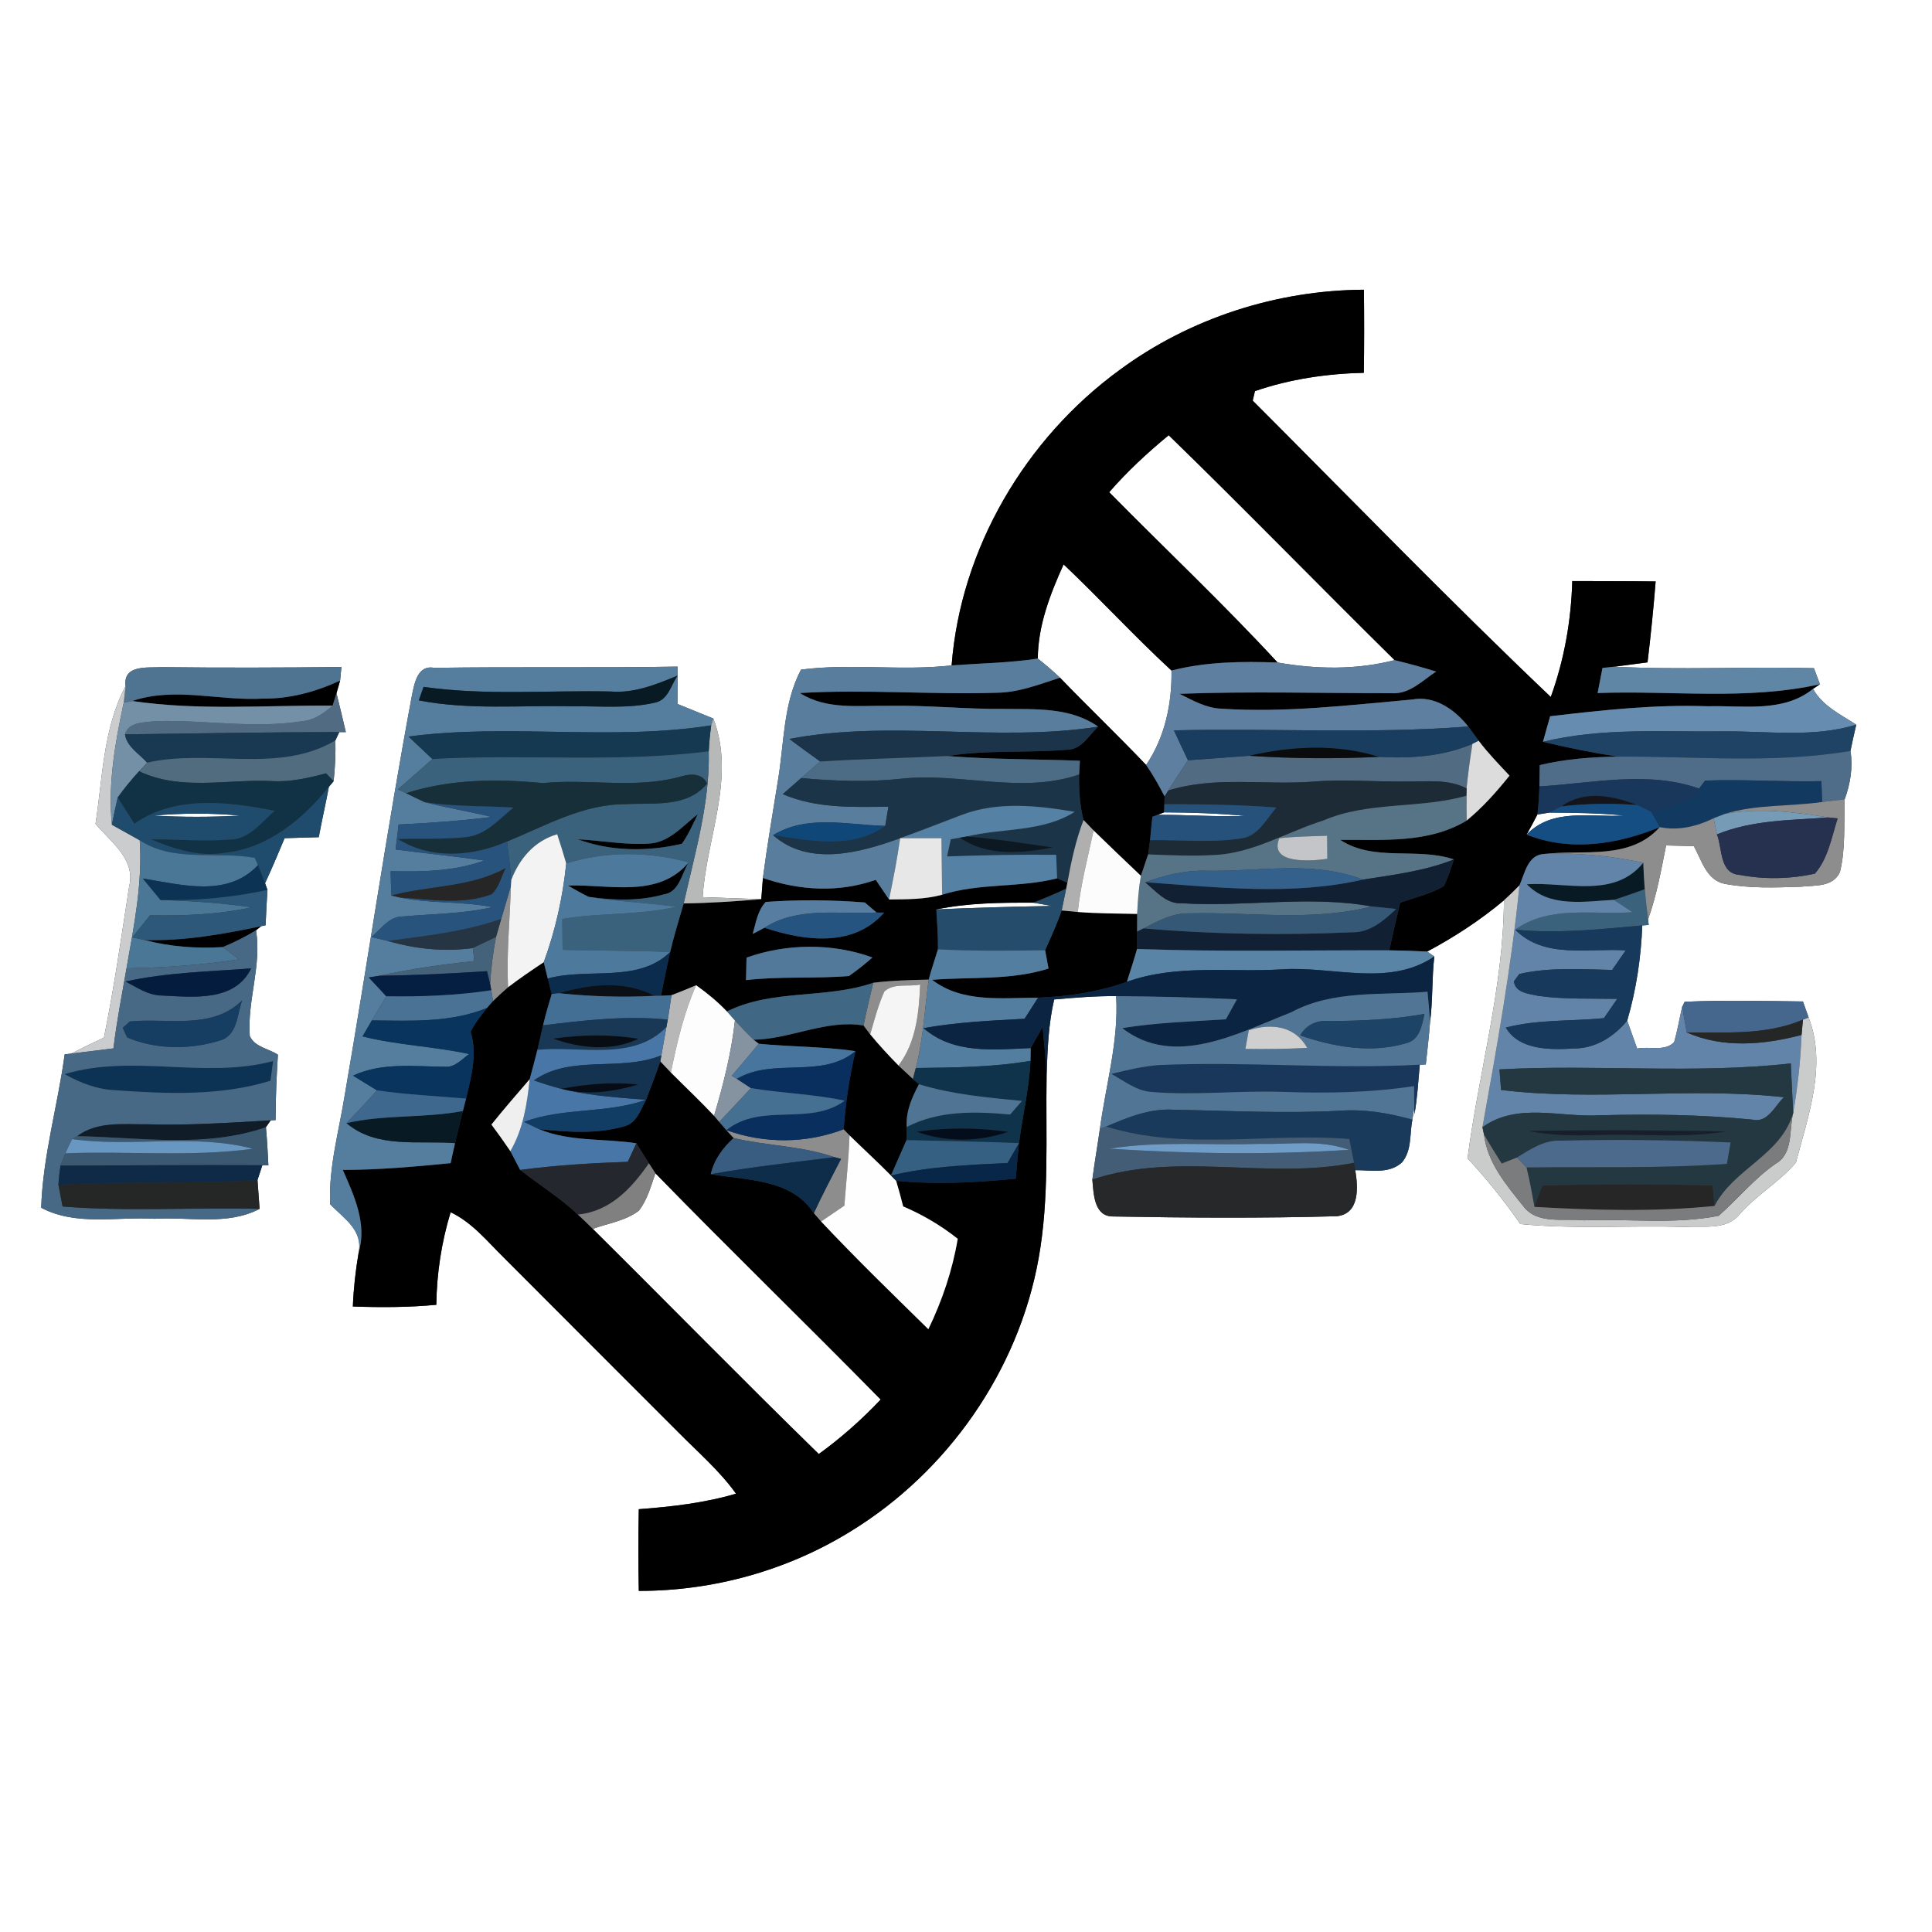 <?xml version="1.0" encoding="UTF-8" ?>
<!DOCTYPE svg PUBLIC "-//W3C//DTD SVG 1.1//EN" "http://www.w3.org/Graphics/SVG/1.1/DTD/svg11.dtd">
<svg width="250pt" height="250pt" viewBox="0 0 250 250" version="1.1" xmlns="http://www.w3.org/2000/svg">
<rect x="0" y="0" width="250" height="250" fill="#333333" stroke="none"/>
<g id="#ffffffff">
<path fill="#ffffff" opacity="1.00" d=" M 0.00 0.00 L 250.00 0.00 L 250.00 250.00 L 0.00 250.00 L 0.00 0.00 M 144.87 47.88 C 132.68 56.77 124.30 70.98 123.14 86.10 C 116.66 86.85 110.10 85.81 103.65 86.65 C 101.32 91.08 101.48 96.21 100.66 101.03 C 99.99 105.22 99.27 109.40 98.72 113.61 C 98.67 114.30 98.56 115.67 98.51 116.36 C 95.98 116.26 93.45 116.18 90.92 116.09 C 91.41 108.39 95.23 100.61 92.31 92.98 C 90.76 92.35 89.21 91.73 87.66 91.09 C 87.68 89.48 87.69 87.87 87.67 86.26 C 77.17 86.44 66.67 86.26 56.18 86.42 C 54.01 86.00 53.61 88.49 53.29 90.06 C 50.09 107.22 47.58 124.50 44.61 141.70 C 43.86 146.38 42.51 151.06 42.72 155.83 C 44.49 157.67 47.02 159.17 46.40 162.13 C 46.01 164.42 45.75 166.74 45.66 169.06 C 49.26 169.19 52.87 169.18 56.46 168.84 C 56.51 164.78 57.13 160.74 58.31 156.86 C 61.11 158.19 63.07 160.65 65.23 162.77 C 72.71 170.29 80.23 177.77 87.72 185.28 C 90.29 187.89 93.10 190.29 95.24 193.28 C 91.15 194.49 86.90 194.97 82.66 195.29 C 82.59 198.81 82.59 202.34 82.66 205.86 C 92.29 205.88 101.91 203.21 110.10 198.14 C 122.62 190.46 131.76 177.41 134.38 162.92 C 135.81 155.06 135.30 147.04 135.43 139.09 C 135.55 135.82 135.66 132.53 136.41 129.33 C 139.08 129.10 141.75 128.87 144.43 128.90 C 144.78 134.71 143.10 140.34 142.33 146.05 C 142.02 148.24 141.63 150.43 141.35 152.63 C 141.51 154.41 141.54 157.40 143.99 157.41 C 153.65 157.59 163.33 157.65 172.98 157.38 C 175.97 157.06 175.74 153.64 175.37 151.42 C 177.40 151.40 179.75 151.94 181.41 150.42 C 182.72 148.87 182.39 146.74 182.76 144.89 C 182.82 144.50 182.94 143.74 183.00 143.36 L 183.03 144.18 C 183.41 142.06 183.52 139.91 183.72 137.77 L 184.50 137.74 C 184.69 135.90 184.92 134.07 185.05 132.22 C 185.42 129.42 185.27 126.58 185.60 123.77 L 184.68 123.13 C 188.19 121.26 191.56 119.06 194.61 116.50 C 194.55 127.78 191.35 138.74 189.90 149.88 C 192.37 152.56 194.67 155.39 196.73 158.39 C 203.81 159.08 210.93 158.54 218.03 158.77 C 220.42 158.59 223.39 159.25 225.10 157.13 C 227.28 154.63 230.27 152.94 232.39 150.44 C 233.98 144.39 236.42 137.81 234.03 131.65 C 233.85 131.13 233.48 130.10 233.30 129.59 C 228.20 129.53 223.08 129.40 217.99 129.63 L 217.70 130.25 L 217.69 130.21 C 217.33 131.75 217.07 133.32 216.64 134.84 C 215.45 136.12 213.40 135.35 211.85 135.69 C 211.42 134.48 210.99 133.27 210.56 132.07 C 211.73 128.08 212.35 123.90 212.51 119.75 L 213.34 119.69 L 213.26 118.96 C 214.37 115.87 214.95 112.62 215.59 109.40 C 216.78 109.42 217.98 109.45 219.18 109.48 C 220.19 111.29 220.79 113.86 223.14 114.36 C 226.39 114.98 229.74 114.85 233.03 114.74 C 234.84 114.54 237.18 114.83 238.09 112.84 C 238.84 109.77 238.58 106.56 238.70 103.43 C 239.44 101.42 239.78 99.30 239.45 97.17 C 239.68 96.03 239.93 94.90 240.20 93.77 C 238.16 92.45 235.84 91.35 234.60 89.14 L 235.50 88.54 C 235.31 88.02 234.91 86.98 234.72 86.46 C 226.12 86.24 217.50 86.71 208.90 86.27 C 210.33 86.08 211.76 85.89 213.19 85.71 C 213.61 82.22 213.96 78.73 214.24 75.24 C 210.64 75.19 207.05 75.21 203.45 75.19 C 203.31 80.30 202.41 85.38 200.67 90.19 C 187.54 77.70 174.91 64.66 162.10 51.84 C 162.17 51.53 162.32 50.92 162.39 50.61 C 166.92 49.05 171.70 48.35 176.48 48.24 C 176.53 44.66 176.53 41.08 176.49 37.49 C 165.21 37.55 153.96 41.17 144.87 47.88 M 16.25 88.78 C 13.35 94.24 13.28 100.62 12.36 106.61 C 14.33 108.94 17.60 111.21 16.71 114.71 C 15.70 121.24 14.77 127.79 13.45 134.27 C 12.02 134.94 10.60 135.63 9.19 136.34 L 8.37 136.43 C 7.47 143.07 5.55 149.56 5.33 156.28 C 9.85 158.68 15.11 157.41 20.00 157.71 C 24.52 157.43 29.39 158.62 33.59 156.43 C 33.52 155.49 33.39 153.63 33.32 152.69 C 33.48 152.21 33.79 151.26 33.95 150.78 L 34.73 150.79 C 34.65 149.14 34.56 147.50 34.41 145.86 L 35.03 144.97 L 35.66 144.94 C 35.66 142.11 35.79 139.30 35.96 136.48 C 34.77 135.68 32.96 135.50 32.32 134.06 C 31.98 129.45 33.88 124.96 33.13 120.38 L 33.79 119.85 L 34.37 119.73 C 34.43 118.20 34.51 116.68 34.61 115.15 L 34.30 114.29 C 35.19 112.37 36.01 110.42 36.83 108.46 C 38.30 108.42 39.78 108.37 41.25 108.33 C 41.65 106.15 42.15 103.99 42.56 101.81 L 43.17 101.09 C 43.36 99.34 43.44 97.57 43.40 95.81 L 43.90 94.73 L 44.75 94.73 C 44.37 93.05 43.95 91.38 43.54 89.71 C 43.66 89.30 43.90 88.48 44.01 88.07 C 44.06 87.63 44.14 86.75 44.18 86.31 C 36.43 86.40 28.68 86.42 20.94 86.33 C 19.06 86.44 15.91 85.97 16.25 88.78 Z" />
<path fill="#ffffff" opacity="1.00" d=" M 143.53 63.69 C 145.87 61.00 148.48 58.58 151.23 56.32 C 161.09 65.90 170.67 75.77 180.46 85.42 C 175.50 86.70 170.34 86.61 165.32 85.73 C 158.32 78.14 150.78 71.05 143.53 63.69 Z" />
<path fill="#ffffff" opacity="1.00" d=" M 134.29 85.22 C 134.32 80.93 135.89 76.88 137.63 73.03 C 142.37 77.52 146.79 82.34 151.59 86.77 C 151.66 91.06 150.74 95.40 148.31 98.99 C 144.66 95.15 140.83 91.50 137.16 87.69 C 136.24 86.82 135.28 86.00 134.29 85.22 Z" />
<path fill="#ffffff" opacity="1.00" d=" M 19.87 105.54 C 23.60 105.20 27.37 105.20 31.11 105.54 C 27.36 105.74 23.61 105.75 19.87 105.54 Z" />
<path fill="#ffffff" opacity="1.00" d=" M 149.79 105.44 L 150.63 105.12 C 154.14 105.13 157.65 105.25 161.14 105.58 C 157.36 105.72 153.57 105.42 149.79 105.44 Z" />
<path fill="#ffffff" opacity="1.00" d=" M 198.94 105.40 C 199.32 105.34 200.09 105.21 200.48 105.15 C 203.71 105.17 206.96 105.21 210.18 105.53 C 205.87 105.80 200.89 104.48 197.54 108.00 C 198.02 107.15 198.49 106.28 198.94 105.40 Z" />
<path fill="#ffffff" opacity="1.00" d=" M 121.16 117.68 C 125.29 116.83 129.51 116.79 133.71 116.81 C 134.32 116.91 135.53 117.12 136.14 117.23 C 131.14 117.32 126.15 117.45 121.16 117.68 Z" />
<path fill="#ffffff" opacity="1.00" d=" M 82.67 156.66 C 83.77 155.25 84.23 153.48 84.81 151.82 C 94.42 161.69 104.31 171.27 113.96 181.10 C 111.51 183.69 108.84 186.06 105.95 188.15 C 96.10 178.54 86.47 168.70 76.70 159.01 C 78.70 158.29 80.95 157.98 82.67 156.66 Z" />
</g>
<g id="#000000ff">
<path fill="#000000" opacity="1.00" d=" M 144.87 47.88 C 153.96 41.17 165.21 37.55 176.49 37.49 C 176.53 41.08 176.53 44.66 176.48 48.24 C 171.70 48.35 166.92 49.05 162.39 50.61 C 162.32 50.92 162.17 51.53 162.10 51.84 C 174.91 64.66 187.54 77.70 200.67 90.19 C 202.41 85.38 203.31 80.30 203.45 75.19 C 207.05 75.21 210.64 75.19 214.24 75.24 C 213.96 78.73 213.61 82.22 213.19 85.71 C 211.76 85.89 210.33 86.08 208.90 86.27 C 208.51 86.31 207.74 86.39 207.36 86.43 C 207.15 87.51 206.94 88.60 206.73 89.68 C 216.32 89.33 226.05 90.65 235.50 88.54 L 234.60 89.14 C 230.75 92.26 225.56 91.26 220.99 91.39 C 214.16 91.14 207.36 91.89 200.59 92.68 C 200.27 93.78 199.96 94.88 199.66 95.99 C 202.85 96.76 206.08 97.41 209.34 97.91 C 205.94 97.95 202.55 98.21 199.24 99.00 C 199.23 99.69 199.21 101.07 199.20 101.76 C 199.16 102.97 199.09 104.19 198.94 105.40 C 198.49 106.28 198.02 107.15 197.54 108.00 C 203.21 110.24 209.29 109.28 214.77 107.03 C 210.93 111.34 204.90 109.92 199.81 110.50 C 197.67 110.61 197.32 113.00 196.62 114.56 C 195.97 115.23 195.30 115.87 194.61 116.50 C 191.56 119.06 188.19 121.26 184.68 123.13 C 183.04 123.05 181.41 122.99 179.77 122.97 C 180.22 120.91 180.69 118.85 181.18 116.80 C 183.08 116.16 185.07 115.68 186.82 114.68 C 187.38 113.57 187.74 112.38 188.14 111.21 C 183.34 109.59 177.81 111.56 173.43 108.68 C 178.96 108.63 184.80 109.17 189.76 106.20 C 191.85 104.50 193.64 102.47 195.33 100.37 C 193.96 98.90 192.55 97.46 191.34 95.85 C 191.00 95.39 190.32 94.47 189.99 94.01 C 188.25 91.81 185.65 89.97 182.71 90.52 C 174.50 91.25 166.27 92.25 158.02 91.70 C 156.06 91.63 154.33 90.62 152.62 89.78 C 161.77 89.44 170.93 89.71 180.09 89.70 C 182.39 89.86 184.07 88.05 185.84 86.90 C 184.06 86.35 182.27 85.86 180.46 85.42 C 170.67 75.77 161.09 65.90 151.23 56.32 C 148.48 58.58 145.87 61.00 143.53 63.69 C 150.78 71.05 158.32 78.14 165.32 85.73 C 160.73 85.57 156.07 85.61 151.59 86.77 C 146.79 82.34 142.37 77.52 137.63 73.03 C 135.89 76.88 134.32 80.93 134.29 85.22 C 130.60 85.78 126.86 85.83 123.14 86.10 C 124.30 70.98 132.68 56.77 144.87 47.88 Z" />
<path fill="#000000" opacity="1.00" d=" M 34.05 90.40 C 37.51 90.44 40.89 89.51 44.01 88.07 C 43.90 88.48 43.66 89.30 43.54 89.71 C 43.42 90.11 43.16 90.91 43.04 91.31 C 34.39 91.24 25.70 91.98 17.11 90.71 C 22.63 88.84 28.40 90.73 34.05 90.40 Z" />
<path fill="#000000" opacity="1.00" d=" M 129.04 89.64 C 131.86 89.60 134.51 88.55 137.16 87.69 C 140.83 91.50 144.66 95.15 148.31 98.99 C 149.21 100.28 149.97 101.66 150.70 103.06 L 150.67 104.06 L 150.63 105.12 L 149.79 105.44 L 149.12 105.69 C 149.01 106.69 148.91 107.70 148.82 108.71 C 148.76 109.17 148.63 110.09 148.57 110.56 C 148.25 111.48 147.94 112.40 147.63 113.33 C 145.57 111.39 143.54 109.42 141.51 107.46 C 141.18 107.12 140.53 106.45 140.21 106.11 C 139.71 104.19 139.60 102.20 139.64 100.22 C 139.66 99.78 139.71 98.88 139.74 98.44 C 134.03 98.22 128.31 98.28 122.61 97.83 C 127.69 97.01 132.85 97.45 137.96 97.02 C 139.91 97.08 140.86 95.19 142.10 94.03 C 138.56 91.52 134.10 91.78 129.97 91.73 C 124.99 91.78 120.02 91.24 115.04 91.33 C 111.16 91.27 106.96 91.89 103.51 89.68 C 112.01 89.16 120.53 89.92 129.04 89.64 Z" />
<path fill="#000000" opacity="1.00" d=" M 83.97 109.16 C 86.60 109.03 88.37 106.85 90.30 105.35 C 89.66 106.65 89.08 107.99 88.24 109.18 C 83.83 110.22 79.04 110.19 74.76 108.60 C 77.83 108.76 80.88 109.36 83.97 109.16 Z" />
<path fill="#000000" opacity="1.00" d=" M 73.51 114.59 C 78.83 114.40 85.16 116.30 89.12 111.59 C 88.18 113.08 87.91 115.49 85.82 115.75 C 82.68 116.63 79.35 116.51 76.16 116.05 C 75.26 115.60 74.37 115.11 73.51 114.59 Z" />
<path fill="#000000" opacity="1.00" d=" M 98.72 113.61 C 103.46 115.25 108.55 115.54 113.32 113.85 C 113.89 114.70 114.47 115.55 115.04 116.39 C 117.34 116.37 119.67 116.39 121.91 115.78 C 126.74 114.24 131.90 114.90 136.79 113.66 C 137.12 113.80 137.79 114.08 138.12 114.22 L 137.96 115.00 C 136.56 115.65 135.14 116.25 133.71 116.81 C 129.51 116.79 125.29 116.83 121.16 117.68 C 121.26 119.40 121.39 121.11 121.37 122.84 C 120.98 124.14 120.52 125.43 120.17 126.76 C 117.78 126.82 115.38 126.87 113.00 127.17 C 106.83 129.30 99.98 127.94 94.06 130.88 C 92.85 129.61 91.50 128.50 90.08 127.49 C 89.03 127.94 87.96 128.37 86.89 128.78 C 86.55 128.80 85.87 128.83 85.53 128.85 C 85.91 126.96 86.29 125.07 86.72 123.19 C 87.21 121.07 87.87 119.00 88.47 116.90 C 91.82 116.87 95.17 116.62 98.51 116.36 C 98.56 115.67 98.67 114.30 98.72 113.61 M 99.08 116.71 C 98.02 117.85 97.81 119.43 97.40 120.85 C 97.78 120.65 98.55 120.25 98.93 120.05 C 104.05 121.76 110.47 122.65 114.40 118.09 L 113.43 118.08 C 113.05 117.75 112.29 117.10 111.91 116.78 C 107.65 116.44 103.34 116.40 99.08 116.71 M 96.60 123.92 C 96.59 124.65 96.55 126.10 96.53 126.83 C 100.95 126.31 105.42 126.66 109.85 126.30 C 110.91 125.56 111.92 124.76 112.89 123.90 C 107.78 122.02 101.72 122.07 96.60 123.92 Z" />
<path fill="#000000" opacity="1.00" d=" M 135.24 122.96 C 136.00 121.26 136.78 119.57 137.38 117.81 C 137.90 117.86 138.94 117.96 139.46 118.01 C 142.01 118.21 144.58 118.21 147.15 118.26 C 147.15 118.83 147.14 119.98 147.14 120.55 C 147.13 121.11 147.13 122.24 147.13 122.80 C 146.73 124.23 146.26 125.64 145.82 127.05 C 142.12 128.36 138.23 128.95 134.33 129.10 C 129.71 129.10 124.53 129.81 120.62 126.79 C 125.65 126.39 130.80 126.88 135.68 125.33 C 135.57 124.73 135.35 123.55 135.24 122.96 Z" />
<path fill="#000000" opacity="1.00" d=" M 18.71 121.64 C 23.80 121.79 28.83 120.89 33.79 119.85 L 33.13 120.38 C 31.76 121.21 30.32 121.94 28.83 122.55 C 25.43 122.76 22.01 122.51 18.71 121.64 Z" />
<path fill="#000000" opacity="1.00" d=" M 65.74 127.75 C 67.24 126.61 68.79 125.55 70.36 124.51 C 70.49 125.04 70.75 126.09 70.88 126.62 C 71.01 127.12 71.26 128.13 71.39 128.63 C 70.98 129.97 70.59 131.32 70.27 132.68 C 70.02 133.74 69.80 134.80 69.54 135.85 C 69.22 137.12 68.88 138.38 68.54 139.65 C 66.87 141.59 65.19 143.52 63.59 145.52 C 64.43 146.64 65.25 147.79 66.04 148.96 C 66.47 149.76 66.87 150.58 67.31 151.39 C 69.79 153.32 72.48 155.00 74.78 157.16 C 75.43 157.76 76.07 158.38 76.70 159.01 C 86.47 168.70 96.10 178.54 105.95 188.15 C 108.84 186.06 111.51 183.69 113.96 181.10 C 104.31 171.27 94.42 161.69 84.81 151.82 C 84.60 151.50 84.18 150.85 83.97 150.53 C 83.42 149.67 82.88 148.81 82.35 147.94 C 78.16 147.29 73.74 147.77 69.75 146.11 C 73.39 146.48 77.17 146.78 80.73 145.76 C 82.36 145.38 82.90 143.62 83.60 142.31 C 84.24 140.67 84.87 139.02 85.44 137.34 C 85.78 137.70 86.47 138.42 86.81 138.78 C 88.67 140.65 90.59 142.46 92.40 144.38 C 92.57 144.58 92.90 144.98 93.07 145.18 C 93.30 145.45 93.76 145.98 93.99 146.24 C 94.22 146.50 94.69 147.00 94.93 147.26 C 93.52 148.53 92.40 150.07 91.97 151.94 C 96.67 152.76 102.35 152.50 105.31 156.98 C 105.55 157.25 106.02 157.79 106.25 158.06 C 110.74 162.84 115.45 167.41 120.13 172.00 C 121.92 168.29 123.25 164.37 123.93 160.30 C 121.78 158.59 119.40 157.19 116.87 156.11 C 116.59 155.00 116.29 153.89 115.96 152.79 C 121.11 153.31 126.30 153.03 131.44 152.52 C 131.57 150.98 131.69 149.45 131.86 147.92 C 132.32 144.36 133.17 140.86 133.35 137.27 C 133.36 136.86 133.36 136.03 133.37 135.62 C 133.88 134.71 134.40 133.80 134.92 132.89 C 135.12 134.96 135.31 137.02 135.43 139.09 C 135.30 147.04 135.81 155.06 134.38 162.92 C 131.76 177.41 122.62 190.46 110.10 198.14 C 101.91 203.21 92.29 205.88 82.66 205.86 C 82.59 202.34 82.59 198.81 82.66 195.29 C 86.90 194.97 91.15 194.49 95.24 193.28 C 93.10 190.29 90.29 187.89 87.72 185.28 C 80.23 177.77 72.71 170.29 65.23 162.77 C 63.07 160.65 61.11 158.19 58.31 156.86 C 57.13 160.74 56.51 164.78 56.46 168.84 C 52.87 169.18 49.26 169.19 45.66 169.06 C 45.75 166.74 46.01 164.42 46.40 162.13 C 47.52 158.37 45.85 154.77 44.36 151.39 C 49.03 151.38 53.68 150.97 58.32 150.51 C 58.50 149.64 58.68 148.78 58.88 147.92 C 59.19 146.53 59.55 145.14 59.90 143.76 C 60.00 143.36 60.21 142.56 60.31 142.16 C 60.98 139.32 61.80 136.38 60.90 133.51 C 61.46 132.39 62.24 131.41 63.01 130.43 C 63.21 130.20 63.61 129.76 63.80 129.53 C 64.43 128.92 65.08 128.32 65.74 127.75 Z" />
<path fill="#000000" opacity="1.00" d=" M 97.51 134.54 C 102.30 134.46 106.97 131.88 111.74 132.70 C 111.96 132.98 112.38 133.56 112.60 133.84 C 113.75 135.24 114.99 136.58 116.27 137.88 C 116.88 138.46 117.50 139.04 118.13 139.62 C 118.33 139.79 118.71 140.13 118.91 140.30 C 118.00 142.02 117.19 143.84 117.33 145.83 C 117.32 146.26 117.31 147.11 117.30 147.53 C 116.63 149.06 115.95 150.58 115.29 152.11 C 113.54 150.34 111.70 148.65 109.93 146.92 C 109.74 146.72 109.36 146.32 109.17 146.13 C 109.42 142.72 109.91 139.34 110.70 136.02 C 106.55 135.40 102.35 135.48 98.19 135.06 L 97.51 134.54 Z" />
</g>
<g id="#597e9dff">
<path fill="#597e9d" opacity="1.00" d=" M 134.29 85.22 C 135.28 86.00 136.24 86.82 137.16 87.69 C 134.51 88.55 131.86 89.60 129.04 89.64 C 120.53 89.92 112.01 89.16 103.51 89.68 C 106.96 91.89 111.16 91.27 115.04 91.33 C 120.02 91.24 124.99 91.78 129.97 91.73 C 134.10 91.78 138.56 91.52 142.10 94.03 C 128.87 96.09 115.32 93.09 102.14 95.62 C 103.46 96.60 104.79 97.58 106.14 98.54 C 105.32 99.25 104.49 99.96 103.67 100.68 C 103.08 101.20 101.89 102.24 101.29 102.76 C 105.61 104.63 110.36 104.43 114.96 104.39 C 114.86 105.01 114.66 106.25 114.55 106.87 C 109.72 106.75 104.44 105.37 100.04 108.07 C 104.65 112.16 111.30 110.35 116.48 108.46 C 116.10 111.12 115.59 113.76 115.04 116.39 C 114.47 115.55 113.89 114.70 113.32 113.85 C 108.55 115.54 103.46 115.25 98.72 113.61 C 99.27 109.40 99.99 105.22 100.66 101.03 C 101.48 96.21 101.32 91.08 103.65 86.65 C 110.10 85.81 116.66 86.85 123.14 86.10 C 126.86 85.83 130.60 85.78 134.29 85.22 Z" />
</g>
<g id="#5e7f9fff">
<path fill="#5e7f9f" opacity="1.00" d=" M 165.32 85.73 C 170.34 86.61 175.50 86.70 180.46 85.42 C 182.27 85.86 184.06 86.35 185.84 86.90 C 184.07 88.05 182.39 89.86 180.09 89.70 C 170.93 89.71 161.77 89.44 152.62 89.78 C 154.33 90.62 156.06 91.63 158.02 91.70 C 166.27 92.25 174.50 91.25 182.71 90.52 C 185.65 89.97 188.25 91.81 189.99 94.01 C 177.32 95.00 164.60 94.20 151.91 94.51 C 152.50 95.81 153.11 97.09 153.72 98.38 C 152.86 99.68 152.01 100.97 151.18 102.29 L 150.70 103.06 C 149.97 101.66 149.21 100.28 148.31 98.99 C 150.74 95.40 151.66 91.06 151.59 86.77 C 156.07 85.61 160.73 85.57 165.32 85.73 Z" />
</g>
<g id="#4e7492ff">
<path fill="#4e7492" opacity="1.00" d=" M 16.25 88.78 C 15.91 85.97 19.06 86.44 20.94 86.33 C 28.68 86.42 36.43 86.40 44.18 86.31 C 44.14 86.75 44.06 87.63 44.01 88.07 C 40.89 89.51 37.51 90.44 34.05 90.40 C 28.40 90.73 22.63 88.84 17.11 90.71 L 16.01 90.92 C 16.07 90.38 16.19 89.31 16.25 88.78 Z" />
</g>
<g id="#557d9eff">
<path fill="#557d9e" opacity="1.00" d=" M 53.29 90.06 C 53.61 88.49 54.01 86.00 56.18 86.42 C 66.67 86.26 77.17 86.44 87.67 86.26 C 87.69 87.87 87.68 89.48 87.66 91.09 C 89.21 91.73 90.76 92.35 92.31 92.98 L 92.03 93.86 C 79.07 95.91 65.86 93.58 52.86 95.31 C 53.89 96.28 54.92 97.26 55.95 98.22 C 54.47 99.54 52.99 100.84 51.49 102.14 C 51.76 102.27 52.28 102.52 52.54 102.64 C 53.14 102.93 54.34 103.51 54.95 103.80 C 57.82 104.54 60.75 105.01 63.63 105.71 C 59.63 106.22 55.61 106.50 51.58 106.69 C 51.45 107.77 51.32 108.84 51.19 109.92 C 55.01 110.44 58.85 110.80 62.67 111.35 C 58.78 112.76 54.63 112.83 50.55 112.73 C 50.57 113.78 50.59 114.83 50.65 115.88 L 51.72 116.13 C 55.66 116.95 59.76 116.60 63.73 117.38 C 59.93 118.26 56.03 118.24 52.18 118.59 C 50.36 118.56 49.31 120.21 48.06 121.25 C 48.59 121.38 49.65 121.63 50.18 121.76 C 53.75 122.80 57.50 123.18 61.19 122.68 C 61.24 123.10 61.33 123.94 61.37 124.36 C 57.25 124.80 53.14 125.37 49.10 126.26 C 48.75 126.32 48.06 126.43 47.72 126.48 C 48.47 127.29 49.23 128.11 49.99 128.92 C 49.36 129.96 48.74 131.00 48.12 132.04 C 47.82 132.56 47.21 133.59 46.91 134.11 C 51.44 135.25 56.14 135.40 60.70 136.39 C 59.72 137.10 58.82 138.20 57.48 138.03 C 53.52 138.01 49.40 137.45 45.68 139.19 C 46.46 139.66 48.01 140.61 48.78 141.09 C 47.50 142.53 46.18 143.94 44.84 145.33 C 48.75 148.67 54.17 147.55 58.88 147.92 C 58.68 148.78 58.50 149.64 58.32 150.51 C 53.68 150.97 49.03 151.38 44.36 151.39 C 45.85 154.77 47.52 158.37 46.40 162.13 C 47.02 159.17 44.49 157.67 42.72 155.83 C 42.51 151.06 43.86 146.38 44.61 141.70 C 47.58 124.50 50.09 107.22 53.29 90.06 M 79.03 89.48 C 70.95 89.30 62.83 90.03 54.81 88.88 C 54.65 89.32 54.35 90.19 54.20 90.63 C 60.73 91.90 67.40 91.24 74.00 91.40 C 77.59 91.34 81.26 91.74 84.79 90.91 C 86.45 90.56 86.83 88.65 87.67 87.43 C 84.91 88.57 82.07 89.73 79.03 89.48 Z" />
</g>
<g id="#6086a6ff">
<path fill="#6086a6" opacity="1.00" d=" M 207.36 86.43 C 207.74 86.39 208.51 86.31 208.90 86.27 C 217.50 86.71 226.12 86.24 234.72 86.46 C 234.91 86.98 235.31 88.02 235.50 88.54 C 226.05 90.65 216.32 89.33 206.73 89.68 C 206.94 88.60 207.15 87.51 207.36 86.43 Z" />
</g>
<g id="#081b25ff">
<path fill="#081b25" opacity="1.00" d=" M 79.03 89.48 C 82.07 89.73 84.91 88.57 87.67 87.43 C 86.83 88.65 86.45 90.56 84.79 90.91 C 81.26 91.74 77.59 91.34 74.00 91.40 C 67.40 91.24 60.73 91.90 54.20 90.63 C 54.35 90.19 54.65 89.32 54.81 88.88 C 62.83 90.03 70.95 89.30 79.03 89.48 Z" />
<path fill="#081b25" opacity="1.00" d=" M 197.57 114.42 C 202.67 114.09 208.88 116.31 212.64 111.63 C 212.68 112.78 212.74 113.92 212.83 115.07 C 211.50 115.54 210.17 116.03 208.83 116.44 C 205.03 116.64 200.50 117.50 197.57 114.42 Z" />
<path fill="#081b25" opacity="1.00" d=" M 44.84 145.33 C 49.80 144.19 54.93 144.72 59.90 143.76 C 59.55 145.14 59.19 146.53 58.88 147.92 C 54.17 147.55 48.75 148.67 44.84 145.33 Z" />
</g>
<g id="#cacccdff">
<path fill="#cacccd" opacity="1.00" d=" M 12.36 106.61 C 13.28 100.62 13.35 94.24 16.25 88.78 C 16.19 89.31 16.07 90.38 16.01 90.92 C 14.90 96.11 13.95 101.40 14.48 106.72 C 15.68 107.39 16.88 108.06 18.08 108.73 C 18.46 114.31 17.33 119.83 16.37 125.30 C 15.77 128.74 15.10 132.18 14.68 135.66 C 12.85 135.89 11.02 136.12 9.19 136.34 C 10.60 135.63 12.02 134.94 13.45 134.27 C 14.77 127.79 15.70 121.24 16.71 114.71 C 17.60 111.21 14.33 108.94 12.36 106.61 Z" />
</g>
<g id="#668db0ff">
<path fill="#668db0" opacity="1.00" d=" M 220.99 91.39 C 225.56 91.26 230.75 92.26 234.60 89.14 C 235.84 91.35 238.16 92.45 240.20 93.77 C 234.61 95.49 228.74 94.58 223.00 94.64 C 215.22 94.74 207.30 94.12 199.66 95.99 C 199.96 94.88 200.27 93.78 200.59 92.68 C 207.36 91.89 214.16 91.14 220.99 91.39 Z" />
</g>
<g id="#516b83ff">
<path fill="#516b83" opacity="1.00" d=" M 43.04 91.31 C 43.16 90.91 43.42 90.11 43.54 89.71 C 43.95 91.38 44.37 93.05 44.75 94.73 L 43.90 94.73 C 34.66 94.74 25.41 94.91 16.17 95.02 C 16.63 93.40 18.66 93.50 20.00 93.32 C 26.37 93.10 32.76 94.33 39.10 93.32 C 40.64 93.20 41.91 92.28 43.04 91.31 Z" />
<path fill="#516b83" opacity="1.00" d=" M 178.44 97.94 C 182.53 98.16 186.72 97.89 190.53 96.26 C 190.22 98.17 189.97 100.09 189.77 102.02 C 187.38 100.78 184.64 101.15 182.06 101.13 C 177.98 101.18 173.90 100.81 169.83 101.15 C 163.62 101.62 157.24 100.40 151.18 102.29 C 152.01 100.97 152.86 99.68 153.72 98.38 C 156.35 98.19 158.98 98.00 161.61 97.80 C 167.21 98.17 172.83 98.20 178.44 97.94 Z" />
</g>
<g id="#7490a6ff">
<path fill="#7490a6" opacity="1.00" d=" M 16.01 90.92 L 17.11 90.71 C 25.70 91.98 34.39 91.24 43.04 91.31 C 41.91 92.28 40.64 93.20 39.10 93.32 C 32.76 94.33 26.37 93.10 20.00 93.32 C 18.66 93.50 16.63 93.40 16.17 95.02 C 16.42 96.66 18.03 97.53 19.04 98.69 C 18.78 98.97 18.26 99.52 18.00 99.80 C 17.01 100.88 16.08 102.01 15.23 103.20 C 14.96 104.37 14.71 105.54 14.48 106.72 C 13.95 101.40 14.90 96.11 16.01 90.92 Z" />
</g>
<g id="#b7b8b8ff">
<path fill="#b7b8b8" opacity="1.00" d=" M 92.31 92.98 C 95.23 100.61 91.41 108.39 90.92 116.09 C 93.45 116.18 95.98 116.26 98.51 116.36 C 95.17 116.62 91.82 116.87 88.47 116.90 C 89.91 110.43 91.87 103.91 91.71 97.22 C 91.77 96.10 91.87 94.97 92.03 93.86 L 92.31 92.98 Z" />
</g>
<g id="#193953ff">
<path fill="#193953" opacity="1.00" d=" M 16.17 95.02 C 25.41 94.91 34.66 94.74 43.90 94.73 L 43.40 95.81 C 36.01 100.21 27.04 96.84 19.04 98.69 C 18.03 97.53 16.42 96.66 16.17 95.02 Z" />
</g>
<g id="#153951ff">
<path fill="#153951" opacity="1.00" d=" M 52.86 95.31 C 65.86 93.58 79.07 95.91 92.03 93.86 C 91.87 94.97 91.77 96.10 91.71 97.22 C 79.84 98.73 67.86 97.54 55.95 98.22 C 54.92 97.26 53.89 96.28 52.86 95.31 Z" />
</g>
<g id="#1b344aff">
<path fill="#1b344a" opacity="1.00" d=" M 102.14 95.62 C 115.32 93.09 128.87 96.09 142.10 94.03 C 140.86 95.19 139.91 97.08 137.96 97.02 C 132.85 97.45 127.69 97.01 122.61 97.83 C 117.12 98.09 111.62 98.20 106.14 98.54 C 104.79 97.58 103.46 96.60 102.14 95.62 Z" />
</g>
<g id="#193d5eff">
<path fill="#193d5e" opacity="1.00" d=" M 151.91 94.51 C 164.60 94.20 177.32 95.00 189.99 94.01 C 190.32 94.47 191.00 95.39 191.34 95.85 L 190.53 96.26 C 186.72 97.89 182.53 98.16 178.44 97.94 C 172.95 96.22 167.15 96.54 161.61 97.80 C 158.98 98.00 156.35 98.19 153.72 98.38 C 153.11 97.09 152.50 95.81 151.91 94.51 Z" />
</g>
<g id="#1f4365ff">
<path fill="#1f4365" opacity="1.00" d=" M 223.00 94.64 C 228.74 94.58 234.61 95.49 240.20 93.77 C 239.93 94.90 239.68 96.03 239.45 97.17 C 229.49 98.86 219.37 97.84 209.34 97.91 C 206.08 97.41 202.85 96.76 199.66 95.99 C 207.30 94.12 215.22 94.74 223.00 94.64 Z" />
</g>
<g id="#526c7fff">
<path fill="#526c7f" opacity="1.00" d=" M 19.04 98.69 C 27.04 96.84 36.01 100.21 43.40 95.81 C 43.44 97.57 43.36 99.34 43.17 101.09 C 42.92 100.83 42.44 100.33 42.19 100.07 C 39.87 100.68 37.52 101.23 35.10 101.07 C 29.39 100.80 23.39 102.37 18.00 99.80 C 18.26 99.52 18.78 98.97 19.04 98.69 Z" />
</g>
<g id="#dcdcdcff">
<path fill="#dcdcdc" opacity="1.00" d=" M 190.53 96.26 L 191.34 95.85 C 192.55 97.46 193.96 98.90 195.33 100.37 C 193.64 102.47 191.85 104.50 189.76 106.20 C 189.74 105.13 189.74 104.05 189.75 102.97 L 189.77 102.02 C 189.97 100.09 190.22 98.17 190.53 96.26 Z" />
</g>
<g id="#3b627cff">
<path fill="#3b627c" opacity="1.00" d=" M 55.95 98.22 C 67.86 97.54 79.84 98.73 91.71 97.22 C 91.87 103.91 89.91 110.43 88.47 116.90 C 87.87 119.00 87.21 121.07 86.72 123.19 C 82.08 123.00 77.44 123.03 72.80 122.91 C 72.79 121.58 72.78 120.24 72.76 118.91 C 77.65 118.09 82.66 118.45 87.51 117.34 C 83.74 116.79 79.92 116.69 76.16 116.05 C 79.35 116.51 82.68 116.63 85.82 115.75 C 87.91 115.49 88.18 113.08 89.12 111.59 C 83.93 110.18 78.43 110.12 73.27 111.73 C 72.91 110.46 72.51 109.20 72.10 107.95 C 69.17 108.80 67.23 111.08 66.16 113.85 C 66.02 112.19 65.81 110.54 65.61 108.89 C 70.56 106.87 75.45 104.03 80.95 104.06 C 84.56 103.84 88.88 104.57 91.49 101.40 C 90.82 99.92 89.16 100.14 87.88 100.54 C 82.10 102.09 76.13 100.74 70.25 101.33 C 64.31 100.77 58.28 100.80 52.54 102.64 C 52.28 102.52 51.76 102.27 51.49 102.14 C 52.99 100.84 54.47 99.54 55.95 98.22 M 83.97 109.16 C 80.88 109.36 77.83 108.76 74.76 108.60 C 79.04 110.19 83.83 110.22 88.24 109.18 C 89.08 107.99 89.66 106.65 90.30 105.35 C 88.37 106.85 86.60 109.03 83.97 109.16 Z" />
<path fill="#3b627c" opacity="1.00" d=" M 208.83 116.44 C 210.17 116.03 211.50 115.54 212.83 115.07 C 212.95 116.37 213.09 117.67 213.26 118.96 L 213.34 119.69 L 212.51 119.75 C 207.04 120.25 201.56 120.84 196.07 120.30 C 200.49 117.11 206.17 118.41 211.25 118.04 C 210.64 117.64 209.43 116.84 208.83 116.44 Z" />
</g>
<g id="#0a0b0dff">
<path fill="#0a0b0d" opacity="1.00" d=" M 161.61 97.80 C 167.15 96.54 172.95 96.22 178.44 97.94 C 172.83 98.20 167.21 98.17 161.61 97.80 Z" />
</g>
<g id="#4f6d89ff">
<path fill="#4f6d89" opacity="1.00" d=" M 209.34 97.91 C 219.37 97.84 229.49 98.86 239.45 97.17 C 239.78 99.30 239.44 101.42 238.70 103.43 C 237.97 103.52 236.51 103.69 235.78 103.78 C 235.76 103.11 235.71 101.76 235.69 101.08 C 230.67 101.20 225.65 100.82 220.64 101.01 C 220.45 101.27 220.06 101.78 219.86 102.04 C 213.20 99.69 206.04 101.36 199.20 101.76 C 199.21 101.07 199.23 99.69 199.24 99.00 C 202.55 98.21 205.94 97.95 209.34 97.91 Z" />
</g>
<g id="#4c6c85ff">
<path fill="#4c6c85" opacity="1.00" d=" M 106.14 98.54 C 111.62 98.20 117.12 98.09 122.61 97.83 C 128.31 98.28 134.03 98.22 139.74 98.44 C 139.71 98.88 139.66 99.78 139.64 100.22 C 132.18 102.80 124.32 99.94 116.69 100.76 C 112.36 101.23 108.00 101.08 103.67 100.68 C 104.49 99.96 105.32 99.25 106.14 98.54 Z" />
</g>
<g id="#113244ff">
<path fill="#113244" opacity="1.00" d=" M 35.10 101.07 C 37.52 101.23 39.87 100.68 42.19 100.07 C 42.44 100.33 42.92 100.83 43.17 101.09 L 42.56 101.81 C 39.19 106.01 34.64 109.77 29.10 110.35 C 25.79 110.91 22.55 109.88 19.54 108.61 C 22.96 108.59 26.38 108.91 29.79 108.64 C 32.27 108.59 33.83 106.40 35.54 104.92 C 29.56 103.74 22.68 102.87 17.39 106.59 C 16.66 105.46 15.94 104.33 15.23 103.20 C 16.08 102.01 17.01 100.88 18.00 99.80 C 23.39 102.37 29.39 100.80 35.10 101.07 Z" />
</g>
<g id="#172f39ff">
<path fill="#172f39" opacity="1.00" d=" M 52.54 102.64 C 58.28 100.80 64.31 100.77 70.25 101.33 C 76.13 100.74 82.10 102.09 87.88 100.54 C 89.16 100.14 90.82 99.92 91.49 101.40 C 88.88 104.57 84.56 103.84 80.95 104.06 C 75.45 104.03 70.56 106.87 65.61 108.89 C 61.16 110.85 55.74 111.25 51.49 108.57 C 54.48 108.45 57.50 108.66 60.48 108.29 C 62.93 107.98 64.63 105.97 66.43 104.50 C 62.61 104.26 58.75 104.40 54.95 103.80 C 54.34 103.51 53.14 102.93 52.54 102.64 Z" />
</g>
<g id="#1c3447ff">
<path fill="#1c3447" opacity="1.00" d=" M 116.69 100.76 C 124.32 99.94 132.18 102.80 139.64 100.22 C 139.60 102.20 139.71 104.19 140.21 106.11 C 139.20 108.73 138.62 111.47 138.12 114.22 C 137.79 114.08 137.12 113.80 136.79 113.66 C 136.76 112.90 136.70 111.38 136.67 110.61 C 131.96 110.56 127.26 110.66 122.55 110.82 C 122.67 110.26 122.91 109.16 123.03 108.60 C 123.32 108.55 123.91 108.45 124.20 108.40 C 127.81 110.86 132.15 110.42 136.22 109.66 C 132.53 109.13 128.84 108.55 125.12 108.24 C 129.77 107.12 134.88 107.70 139.07 105.05 C 134.25 104.23 129.09 103.67 124.42 105.46 C 121.77 106.46 119.14 107.51 116.48 108.46 C 111.30 110.35 104.65 112.16 100.04 108.07 C 104.88 108.78 110.24 109.93 114.55 106.87 C 114.66 106.25 114.86 105.01 114.96 104.39 C 110.36 104.43 105.61 104.63 101.29 102.76 C 101.89 102.24 103.08 101.20 103.67 100.68 C 108.00 101.08 112.36 101.23 116.69 100.76 Z" />
</g>
<g id="#1c2b36ff">
<path fill="#1c2b36" opacity="1.00" d=" M 151.18 102.29 C 157.24 100.40 163.62 101.62 169.83 101.15 C 173.90 100.81 177.98 101.18 182.06 101.13 C 184.64 101.15 187.38 100.78 189.77 102.02 L 189.75 102.97 C 183.67 104.70 177.09 103.65 171.22 106.18 C 166.51 107.66 162.13 110.43 157.09 110.64 C 154.25 110.80 151.41 110.67 148.57 110.56 C 148.63 110.09 148.76 109.17 148.82 108.71 C 152.75 108.66 156.72 109.09 160.63 108.49 C 162.81 108.20 163.85 105.99 165.17 104.50 C 160.35 104.10 155.51 104.08 150.67 104.06 L 150.70 103.06 L 151.18 102.29 Z" />
</g>
<g id="#18375aff">
<path fill="#18375a" opacity="1.00" d=" M 199.20 101.76 C 206.04 101.36 213.20 99.69 219.86 102.04 C 219.63 102.35 219.18 102.95 218.95 103.26 C 217.24 103.99 215.44 104.50 213.66 105.05 C 213.21 104.83 212.32 104.39 211.87 104.17 C 208.71 102.97 204.99 102.19 202.05 104.35 C 201.65 104.55 200.87 104.95 200.48 105.15 C 200.09 105.21 199.32 105.34 198.94 105.40 C 199.09 104.19 199.16 102.97 199.20 101.76 Z" />
<path fill="#18375a" opacity="1.00" d=" M 149.96 137.82 C 161.21 137.31 172.47 138.39 183.72 137.77 C 183.52 139.91 183.41 142.06 183.03 144.18 L 183.00 143.36 C 183.00 142.42 182.99 141.48 182.98 140.54 C 177.36 141.40 171.68 141.49 166.01 141.29 C 160.35 141.09 154.68 141.77 149.03 141.30 C 147.06 141.17 145.47 139.88 143.81 138.96 C 145.84 138.47 147.87 137.97 149.96 137.82 Z" />
</g>
<g id="#123960ff">
<path fill="#123960" opacity="1.00" d=" M 220.64 101.01 C 225.65 100.82 230.67 101.20 235.69 101.08 C 235.71 101.76 235.76 103.11 235.78 103.78 C 231.61 104.38 227.28 104.06 223.22 105.31 C 222.85 105.45 222.11 105.74 221.74 105.88 C 219.57 106.95 217.18 107.52 214.77 107.03 C 214.50 106.53 213.94 105.55 213.66 105.05 C 215.44 104.50 217.24 103.99 218.95 103.26 C 219.18 102.95 219.63 102.35 219.86 102.04 C 220.06 101.78 220.45 101.27 220.64 101.01 Z" />
</g>
<g id="#1f4b6dff">
<path fill="#1f4b6d" opacity="1.00" d=" M 29.10 110.35 C 34.64 109.77 39.19 106.01 42.56 101.81 C 42.15 103.99 41.65 106.15 41.25 108.33 C 39.78 108.37 38.30 108.42 36.83 108.46 C 36.01 110.42 35.19 112.37 34.30 114.29 C 34.07 113.71 33.61 112.54 33.38 111.95 L 32.96 111.00 C 28.03 110.11 22.50 111.64 18.08 108.73 C 16.88 108.06 15.68 107.39 14.48 106.72 C 14.71 105.54 14.96 104.37 15.23 103.20 C 15.94 104.33 16.66 105.46 17.39 106.59 C 22.68 102.87 29.56 103.74 35.54 104.92 C 33.83 106.40 32.27 108.59 29.79 108.64 C 26.38 108.91 22.96 108.59 19.54 108.61 C 22.55 109.88 25.79 110.91 29.10 110.35 M 19.87 105.54 C 23.61 105.75 27.36 105.74 31.11 105.54 C 27.37 105.20 23.60 105.20 19.87 105.54 Z" />
</g>
<g id="#577487ff">
<path fill="#577487" opacity="1.00" d=" M 171.22 106.18 C 177.09 103.65 183.67 104.70 189.75 102.97 C 189.74 104.05 189.74 105.13 189.76 106.20 C 184.80 109.17 178.96 108.63 173.43 108.68 C 177.81 111.56 183.34 109.59 188.14 111.21 C 184.37 112.71 180.34 113.20 176.37 113.82 C 169.77 111.29 162.76 112.84 155.93 112.67 C 153.26 112.62 150.67 113.27 148.18 114.16 C 149.59 115.32 150.92 117.01 152.94 116.88 C 161.12 117.40 169.34 115.82 177.48 117.29 C 169.74 119.28 161.77 117.99 153.91 118.19 C 151.75 118.12 149.84 119.17 147.99 120.14 C 147.78 120.24 147.35 120.45 147.14 120.55 C 147.14 119.98 147.15 118.83 147.15 118.26 C 147.22 116.61 147.34 114.96 147.63 113.33 C 147.94 112.40 148.25 111.48 148.57 110.56 C 151.41 110.67 154.25 110.80 157.09 110.64 C 162.13 110.43 166.51 107.66 171.22 106.18 M 165.54 108.47 C 164.13 111.86 169.66 111.45 171.76 111.13 C 171.75 110.38 171.74 108.89 171.73 108.14 C 169.66 108.22 167.59 108.23 165.54 108.47 Z" />
</g>
<g id="#13151aff">
<path fill="#13151a" opacity="1.00" d=" M 202.05 104.35 C 204.99 102.19 208.71 102.97 211.87 104.17 C 208.60 103.94 205.30 103.96 202.05 104.35 Z" />
</g>
<g id="#8d8d8dff">
<path fill="#8d8d8d" opacity="1.00" d=" M 235.78 103.78 C 236.51 103.69 237.97 103.52 238.70 103.43 C 238.58 106.56 238.84 109.77 238.09 112.84 C 237.18 114.83 234.84 114.54 233.03 114.74 C 229.74 114.85 226.39 114.98 223.14 114.36 C 220.79 113.86 220.19 111.29 219.18 109.48 C 217.98 109.45 216.78 109.42 215.59 109.40 C 214.95 112.62 214.37 115.87 213.26 118.96 C 213.09 117.67 212.95 116.37 212.83 115.07 C 212.74 113.92 212.68 112.78 212.64 111.63 C 208.42 110.76 204.11 110.30 199.81 110.50 C 204.90 109.92 210.93 111.34 214.77 107.03 C 217.18 107.52 219.57 106.95 221.74 105.88 C 221.85 106.40 222.06 107.45 222.17 107.97 C 222.90 109.80 222.47 113.03 225.10 113.21 C 228.30 113.82 231.66 113.75 234.84 113.05 C 236.58 111.06 237.00 108.34 237.79 105.90 L 236.60 105.78 C 232.19 105.07 227.67 104.49 223.22 105.31 C 227.28 104.06 231.61 104.38 235.78 103.78 Z" />
<path fill="#8d8d8d" opacity="1.00" d=" M 66.11 114.62 C 65.99 119.00 65.53 123.37 65.74 127.75 C 65.08 128.32 64.43 128.92 63.80 129.53 C 63.75 129.18 63.63 128.49 63.57 128.14 L 63.42 127.30 C 63.54 125.27 63.80 123.25 64.18 121.26 C 64.35 120.67 64.68 119.50 64.85 118.92 C 65.27 117.49 65.71 116.06 66.11 114.62 Z" />
<path fill="#8d8d8d" opacity="1.00" d=" M 113.00 127.17 C 115.38 126.87 117.78 126.82 120.17 126.76 C 119.66 130.57 119.47 134.45 118.51 138.20 C 118.41 138.55 118.23 139.26 118.13 139.62 C 117.50 139.04 116.88 138.46 116.27 137.88 C 118.56 134.85 118.91 131.06 119.07 127.40 C 117.56 127.72 115.67 127.17 114.44 128.29 C 113.63 130.07 113.15 131.97 112.60 133.84 C 112.38 133.56 111.96 132.98 111.74 132.70 C 112.11 130.84 112.56 129.00 113.00 127.17 Z" />
<path fill="#8d8d8d" opacity="1.00" d=" M 93.99 146.24 C 98.90 148.01 104.29 147.99 109.17 146.13 C 109.36 146.32 109.74 146.72 109.93 146.92 C 109.82 149.95 109.49 152.98 109.26 156.01 C 108.25 156.69 107.25 157.38 106.25 158.06 C 106.02 157.79 105.55 157.25 105.31 156.98 C 106.40 154.60 107.63 152.29 108.83 149.96 L 107.98 149.74 C 103.76 148.27 99.24 148.28 94.93 147.26 C 94.69 147.00 94.22 146.50 93.99 146.24 Z" />
</g>
<g id="#27537dff">
<path fill="#27537d" opacity="1.00" d=" M 54.95 103.80 C 58.75 104.40 62.61 104.26 66.43 104.50 C 64.63 105.97 62.93 107.98 60.48 108.29 C 57.50 108.66 54.48 108.45 51.49 108.57 C 55.74 111.25 61.16 110.85 65.61 108.89 C 65.81 110.54 66.02 112.19 66.16 113.85 L 66.11 114.62 C 65.71 116.06 65.27 117.49 64.85 118.92 C 60.12 120.57 55.12 121.12 50.18 121.76 C 49.65 121.63 48.59 121.38 48.06 121.25 C 49.31 120.21 50.36 118.56 52.18 118.59 C 56.03 118.24 59.93 118.26 63.73 117.38 C 59.76 116.60 55.66 116.95 51.72 116.13 C 55.65 116.35 59.78 117.14 63.58 115.72 C 64.58 114.86 64.83 113.47 65.43 112.34 C 60.84 114.87 55.56 114.57 50.65 115.88 C 50.59 114.83 50.57 113.78 50.55 112.73 C 54.63 112.83 58.78 112.76 62.67 111.35 C 58.85 110.80 55.01 110.44 51.19 109.92 C 51.32 108.84 51.45 107.77 51.58 106.69 C 55.61 106.50 59.63 106.22 63.63 105.71 C 60.75 105.01 57.82 104.54 54.95 103.80 Z" />
</g>
<g id="#5481a4ff">
<path fill="#5481a4" opacity="1.00" d=" M 124.42 105.46 C 129.09 103.67 134.25 104.23 139.07 105.05 C 134.88 107.70 129.77 107.12 125.12 108.24 L 124.20 108.40 C 123.91 108.45 123.32 108.55 123.03 108.60 C 122.91 109.16 122.67 110.26 122.55 110.82 C 127.26 110.66 131.96 110.56 136.67 110.61 C 136.70 111.38 136.76 112.90 136.79 113.66 C 131.90 114.90 126.74 114.24 121.91 115.78 C 121.88 113.34 121.86 110.90 121.83 108.46 C 120.05 108.47 118.26 108.47 116.48 108.46 C 119.14 107.51 121.77 106.46 124.42 105.46 Z" />
</g>
<g id="#26517aff">
<path fill="#26517a" opacity="1.00" d=" M 150.67 104.06 C 155.51 104.08 160.35 104.10 165.17 104.50 C 163.85 105.99 162.81 108.20 160.63 108.49 C 156.72 109.09 152.75 108.66 148.82 108.71 C 148.91 107.70 149.01 106.69 149.12 105.69 L 149.79 105.44 C 153.57 105.42 157.36 105.72 161.14 105.58 C 157.65 105.25 154.14 105.13 150.63 105.12 L 150.67 104.06 Z" />
</g>
<g id="#144e83ff">
<path fill="#144e83" opacity="1.00" d=" M 200.48 105.15 C 200.87 104.95 201.65 104.55 202.05 104.35 C 205.30 103.96 208.60 103.94 211.87 104.17 C 212.32 104.39 213.21 104.83 213.66 105.05 C 213.94 105.55 214.50 106.53 214.77 107.03 C 209.29 109.28 203.21 110.24 197.54 108.00 C 200.89 104.48 205.87 105.80 210.18 105.53 C 206.96 105.21 203.71 105.17 200.48 105.15 Z" />
</g>
<g id="#769bb7ff">
<path fill="#769bb7" opacity="1.00" d=" M 221.74 105.88 C 222.11 105.74 222.85 105.45 223.22 105.31 C 227.67 104.49 232.19 105.07 236.60 105.78 C 231.75 106.14 226.75 106.09 222.17 107.97 C 222.06 107.45 221.85 106.40 221.74 105.88 Z" />
</g>
<g id="#0f4779ff">
<path fill="#0f4779" opacity="1.00" d=" M 100.04 108.07 C 104.44 105.37 109.72 106.75 114.55 106.87 C 110.24 109.93 104.88 108.78 100.04 108.07 Z" />
</g>
<g id="#263150ff">
<path fill="#263150" opacity="1.00" d=" M 222.17 107.97 C 226.75 106.09 231.75 106.14 236.60 105.78 L 237.79 105.90 C 237.00 108.34 236.58 111.06 234.84 113.05 C 231.66 113.75 228.30 113.82 225.10 113.21 C 222.47 113.03 222.90 109.80 222.17 107.97 Z" />
</g>
<g id="#afafb0ff">
<path fill="#afafb0" opacity="1.00" d=" M 138.12 114.22 C 138.62 111.47 139.20 108.73 140.21 106.11 C 140.53 106.45 141.18 107.12 141.51 107.46 C 140.76 110.96 139.84 114.44 139.46 118.01 C 138.94 117.96 137.90 117.86 137.38 117.81 C 137.53 117.11 137.81 115.70 137.96 115.00 L 138.12 114.22 Z" />
</g>
<g id="#497795ff">
<path fill="#497795" opacity="1.00" d=" M 18.08 108.73 C 22.50 111.64 28.03 110.11 32.96 111.00 L 33.38 111.95 C 29.42 116.19 23.48 114.47 18.49 113.68 C 19.26 114.61 20.02 115.53 20.78 116.46 C 24.73 116.56 28.67 116.85 32.58 117.40 C 28.26 118.36 23.81 118.50 19.40 118.45 C 18.64 119.40 17.89 120.34 17.13 121.30 C 17.53 121.38 18.32 121.55 18.71 121.64 C 22.01 122.51 25.43 122.76 28.83 122.55 C 29.36 122.95 30.41 123.74 30.93 124.14 C 26.11 124.88 21.24 125.21 16.37 125.30 C 17.33 119.83 18.46 114.31 18.08 108.73 Z" />
</g>
<g id="#e7e7e7ff">
<path fill="#e7e7e7" opacity="1.00" d=" M 116.48 108.46 C 118.26 108.47 120.05 108.47 121.83 108.46 C 121.86 110.90 121.88 113.34 121.91 115.78 C 119.67 116.39 117.34 116.37 115.04 116.39 C 115.59 113.76 116.10 111.12 116.48 108.46 Z" />
</g>
<g id="#0c1822ff">
<path fill="#0c1822" opacity="1.00" d=" M 124.20 108.40 L 125.12 108.24 C 128.84 108.55 132.53 109.13 136.22 109.66 C 132.15 110.42 127.81 110.86 124.20 108.40 Z" />
</g>
<g id="#fcfcfcff">
<path fill="#fcfcfc" opacity="1.00" d=" M 139.46 118.01 C 139.84 114.44 140.76 110.96 141.51 107.46 C 143.54 109.42 145.57 111.39 147.63 113.33 C 147.34 114.96 147.22 116.61 147.15 118.26 C 144.58 118.21 142.01 118.21 139.46 118.01 Z" />
</g>
<g id="#c3c5c8ff">
<path fill="#c3c5c8" opacity="1.00" d=" M 165.54 108.47 C 167.59 108.23 169.66 108.22 171.73 108.14 C 171.74 108.89 171.75 110.38 171.76 111.13 C 169.66 111.45 164.13 111.86 165.54 108.47 Z" />
</g>
<g id="#f3f3f3ff">
<path fill="#f3f3f3" opacity="1.00" d=" M 66.16 113.85 C 67.23 111.08 69.17 108.80 72.10 107.95 C 72.51 109.20 72.91 110.46 73.27 111.73 C 72.83 116.09 71.87 120.40 70.36 124.51 C 68.79 125.55 67.24 126.61 65.74 127.75 C 65.53 123.37 65.99 119.00 66.11 114.62 L 66.16 113.85 Z" />
</g>
<g id="#4d7a9cff">
<path fill="#4d7a9c" opacity="1.00" d=" M 73.27 111.73 C 78.43 110.12 83.93 110.18 89.12 111.59 C 85.16 116.30 78.83 114.40 73.51 114.59 C 74.37 115.11 75.26 115.60 76.16 116.05 C 79.92 116.69 83.74 116.79 87.51 117.34 C 82.66 118.45 77.65 118.09 72.76 118.91 C 72.78 120.24 72.79 121.58 72.80 122.91 C 77.44 123.03 82.08 123.00 86.72 123.19 C 82.53 127.27 76.09 125.17 70.88 126.62 C 70.75 126.09 70.49 125.04 70.36 124.51 C 71.87 120.40 72.83 116.09 73.27 111.73 Z" />
</g>
<g id="#112032ff">
<path fill="#112032" opacity="1.00" d=" M 188.14 111.21 C 187.74 112.38 187.38 113.57 186.82 114.68 C 185.07 115.68 183.08 116.16 181.18 116.80 C 180.69 118.85 180.22 120.91 179.77 122.97 C 168.89 122.94 158.00 123.18 147.13 122.80 C 147.13 122.24 147.13 121.11 147.14 120.55 C 147.35 120.45 147.78 120.24 147.99 120.14 C 156.94 120.90 165.95 121.04 174.91 120.64 C 177.27 120.70 179.06 119.13 180.66 117.62 C 179.86 117.53 178.27 117.37 177.48 117.29 C 169.34 115.82 161.12 117.40 152.94 116.88 C 150.92 117.01 149.59 115.32 148.18 114.16 C 157.52 114.81 167.14 115.93 176.37 113.82 C 180.34 113.20 184.37 112.71 188.14 111.21 Z" />
</g>
<g id="#6184a8ff">
<path fill="#6184a8" opacity="1.00" d=" M 196.62 114.56 C 197.32 113.00 197.67 110.61 199.81 110.50 C 204.11 110.30 208.42 110.76 212.64 111.63 C 208.88 116.31 202.67 114.09 197.57 114.42 C 200.50 117.50 205.03 116.64 208.83 116.44 C 209.43 116.84 210.64 117.64 211.25 118.04 C 206.17 118.41 200.49 117.11 196.07 120.30 C 199.85 124.13 205.57 122.65 210.37 122.98 C 209.78 123.82 209.19 124.67 208.61 125.51 C 204.61 125.42 200.53 125.14 196.60 126.03 C 196.42 126.27 196.07 126.76 195.89 127.00 C 196.14 128.53 197.86 128.58 199.07 128.87 C 202.44 129.33 205.87 129.19 209.27 129.25 C 208.69 130.08 208.12 130.92 207.55 131.75 C 203.32 132.17 198.98 131.89 194.85 132.97 C 196.62 135.95 200.70 135.85 203.74 135.67 C 206.48 135.66 208.87 134.12 210.56 132.07 C 210.99 133.27 211.42 134.48 211.85 135.69 C 213.40 135.35 215.45 136.12 216.64 134.84 C 217.07 133.32 217.33 131.75 217.69 130.21 L 217.70 130.25 C 217.85 131.37 218.07 132.49 218.27 133.60 C 223.00 135.68 228.25 135.20 233.12 133.92 C 232.99 137.31 232.61 140.68 232.04 144.02 C 231.93 141.88 231.81 139.74 231.73 137.61 C 219.20 139.00 206.59 137.70 194.03 138.38 C 194.08 139.04 194.19 140.38 194.24 141.04 C 206.38 142.52 218.67 140.63 230.85 141.98 C 229.64 143.10 228.76 145.36 226.76 144.88 C 220.19 144.23 213.59 144.14 206.99 144.32 C 201.91 144.62 196.35 142.61 191.83 145.86 C 193.70 135.47 195.58 125.07 196.62 114.56 Z" />
</g>
<g id="#0c3354ff">
<path fill="#0c3354" opacity="1.00" d=" M 18.49 113.68 C 23.48 114.47 29.42 116.19 33.38 111.95 C 33.61 112.54 34.07 113.71 34.30 114.29 L 34.61 115.15 C 30.07 116.15 25.43 116.57 20.78 116.46 C 20.02 115.53 19.26 114.61 18.49 113.68 Z" />
<path fill="#0c3354" opacity="1.00" d=" M 8.36 138.99 C 17.16 136.34 26.50 139.66 35.34 137.30 C 35.25 137.94 35.09 139.21 35.00 139.85 C 28.52 141.84 21.64 141.55 14.96 141.08 C 12.60 140.98 10.39 140.14 8.36 138.99 Z" />
</g>
<g id="#262626ff">
<path fill="#262626" opacity="1.00" d=" M 50.65 115.88 C 55.56 114.57 60.84 114.87 65.43 112.34 C 64.83 113.47 64.58 114.86 63.58 115.72 C 59.78 117.14 55.65 116.35 51.72 116.13 L 50.65 115.88 Z" />
<path fill="#262626" opacity="1.00" d=" M 199.57 153.42 C 206.92 153.18 214.27 153.21 221.61 153.40 C 221.67 154.06 221.79 155.38 221.86 156.05 C 214.12 156.83 206.31 156.61 198.56 156.17 C 198.81 155.48 199.32 154.10 199.57 153.42 Z" />
</g>
<g id="#33618cff">
<path fill="#33618c" opacity="1.00" d=" M 155.93 112.67 C 162.76 112.84 169.77 111.29 176.37 113.82 C 167.14 115.93 157.52 114.81 148.18 114.16 C 150.67 113.27 153.26 112.62 155.93 112.67 Z" />
</g>
<g id="#2d5879ff">
<path fill="#2d5879" opacity="1.00" d=" M 20.78 116.46 C 25.43 116.57 30.07 116.15 34.61 115.15 C 34.51 116.68 34.43 118.20 34.37 119.73 L 33.79 119.85 C 28.83 120.89 23.80 121.79 18.71 121.64 C 18.32 121.55 17.53 121.38 17.13 121.30 C 17.89 120.34 18.64 119.40 19.40 118.45 C 23.81 118.50 28.26 118.36 32.58 117.40 C 28.67 116.85 24.73 116.56 20.78 116.46 Z" />
</g>
<g id="#254d6bff">
<path fill="#254d6b" opacity="1.00" d=" M 133.71 116.81 C 135.14 116.25 136.56 115.65 137.96 115.00 C 137.81 115.70 137.53 117.11 137.38 117.81 C 136.78 119.57 136.00 121.26 135.24 122.96 C 130.62 123.03 125.99 123.08 121.37 122.84 C 121.39 121.11 121.26 119.40 121.16 117.68 C 126.15 117.45 131.14 117.32 136.14 117.23 C 135.53 117.12 134.32 116.91 133.71 116.81 Z" />
</g>
<g id="#cacbcbff">
<path fill="#cacbcb" opacity="1.00" d=" M 194.61 116.50 C 195.30 115.87 195.97 115.23 196.62 114.56 C 195.58 125.07 193.70 135.47 191.83 145.86 L 192.03 146.81 C 192.46 150.43 194.88 153.29 197.07 156.02 C 198.87 158.50 202.33 157.62 204.96 157.91 C 210.76 157.68 216.67 158.46 222.40 157.32 C 224.88 155.12 226.99 152.53 229.73 150.61 C 232.09 149.29 231.47 146.26 232.04 144.02 C 232.61 140.68 232.99 137.31 233.12 133.92 C 233.16 133.42 233.25 132.43 233.30 131.94 L 234.03 131.65 C 236.42 137.81 233.98 144.39 232.39 150.44 C 230.27 152.94 227.28 154.63 225.10 157.13 C 223.39 159.25 220.42 158.59 218.03 158.77 C 210.93 158.54 203.81 159.08 196.73 158.39 C 194.67 155.39 192.37 152.56 189.90 149.88 C 191.35 138.74 194.55 127.78 194.61 116.50 Z" />
</g>
<g id="#577ea0ff">
<path fill="#577ea0" opacity="1.00" d=" M 99.08 116.71 C 103.34 116.40 107.65 116.44 111.91 116.78 C 112.29 117.10 113.05 117.75 113.43 118.08 C 108.59 118.36 103.24 117.26 98.93 120.05 C 98.55 120.25 97.78 120.65 97.40 120.85 C 97.81 119.43 98.02 117.85 99.08 116.71 Z" />
</g>
<g id="#355876ff">
<path fill="#355876" opacity="1.00" d=" M 177.48 117.29 C 178.27 117.37 179.86 117.53 180.66 117.62 C 179.06 119.13 177.27 120.70 174.91 120.64 C 165.95 121.04 156.94 120.90 147.99 120.14 C 149.84 119.17 151.75 118.12 153.91 118.19 C 161.77 117.99 169.74 119.28 177.48 117.29 Z" />
</g>
<g id="#24547fff">
<path fill="#24547f" opacity="1.00" d=" M 98.93 120.05 C 103.24 117.26 108.59 118.36 113.43 118.08 L 114.40 118.09 C 110.47 122.65 104.05 121.76 98.93 120.05 Z" />
</g>
<g id="#253544ff">
<path fill="#253544" opacity="1.00" d=" M 50.18 121.76 C 55.12 121.12 60.12 120.57 64.85 118.92 C 64.68 119.50 64.35 120.67 64.18 121.26 C 63.18 121.73 62.19 122.21 61.19 122.68 C 57.50 123.18 53.75 122.80 50.18 121.76 Z" />
</g>
<g id="#17395bff">
<path fill="#17395b" opacity="1.00" d=" M 196.07 120.30 C 201.56 120.84 207.04 120.25 212.51 119.75 C 212.35 123.90 211.73 128.08 210.56 132.07 C 208.87 134.12 206.48 135.66 203.74 135.67 C 200.70 135.85 196.62 135.95 194.85 132.97 C 198.98 131.89 203.32 132.17 207.55 131.75 C 208.12 130.92 208.69 130.08 209.27 129.25 C 205.87 129.19 202.44 129.33 199.07 128.87 C 197.86 128.58 196.14 128.53 195.89 127.00 C 196.07 126.76 196.42 126.27 196.60 126.03 C 200.53 125.14 204.61 125.42 208.61 125.51 C 209.19 124.67 209.78 123.82 210.37 122.98 C 205.57 122.65 199.85 124.13 196.07 120.30 Z" />
</g>
<g id="#476986ff">
<path fill="#476986" opacity="1.00" d=" M 28.83 122.55 C 30.32 121.94 31.76 121.21 33.13 120.38 C 33.88 124.96 31.98 129.45 32.32 134.06 C 32.96 135.50 34.77 135.68 35.96 136.48 C 35.79 139.30 35.66 142.11 35.66 144.94 L 35.03 144.97 C 29.70 145.28 24.36 145.65 19.01 145.48 C 15.97 145.52 12.60 145.06 10.00 147.02 L 9.34 147.40 C 9.03 148.01 8.73 148.62 8.46 149.24 C 8.30 149.64 7.99 150.44 7.83 150.83 C 7.70 151.65 7.61 152.48 7.56 153.31 C 7.69 154.01 7.96 155.42 8.10 156.12 C 16.59 156.80 25.09 156.20 33.59 156.43 C 29.39 158.62 24.52 157.43 20.00 157.71 C 15.11 157.41 9.85 158.68 5.33 156.28 C 5.55 149.56 7.47 143.07 8.37 136.43 L 9.19 136.34 C 11.02 136.12 12.85 135.89 14.68 135.66 C 15.10 132.18 15.77 128.74 16.37 125.30 C 21.24 125.21 26.11 124.88 30.93 124.14 C 30.41 123.74 29.36 122.95 28.83 122.55 M 16.25 127.01 C 17.73 127.78 19.19 128.80 20.93 128.82 C 24.98 129.00 30.36 129.69 32.50 125.31 C 27.08 125.73 21.59 125.82 16.25 127.01 M 16.80 132.18 C 16.57 132.39 16.11 132.79 15.89 133.00 C 16.03 133.31 16.31 133.93 16.45 134.24 C 20.23 135.85 24.66 135.83 28.54 134.62 C 30.75 133.92 30.67 131.25 31.34 129.44 C 27.44 133.32 21.71 131.69 16.80 132.18 M 8.36 138.99 C 10.39 140.14 12.60 140.98 14.96 141.08 C 21.64 141.55 28.52 141.84 35.00 139.85 C 35.09 139.21 35.25 137.94 35.34 137.30 C 26.50 139.66 17.16 136.34 8.36 138.99 Z" />
</g>
<g id="#446279ff">
<path fill="#446279" opacity="1.00" d=" M 61.19 122.68 C 62.19 122.21 63.18 121.73 64.18 121.26 C 63.80 123.25 63.54 125.27 63.42 127.30 C 63.32 126.89 63.12 126.07 63.01 125.67 C 58.38 125.97 53.74 126.21 49.10 126.26 C 53.14 125.37 57.25 124.80 61.37 124.36 C 61.33 123.94 61.24 123.10 61.19 122.68 Z" />
</g>
<g id="#0b2c4dff">
<path fill="#0b2c4d" opacity="1.00" d=" M 86.72 123.19 C 86.29 125.07 85.91 126.96 85.53 128.85 L 84.72 128.86 C 80.81 126.83 76.39 127.34 72.31 128.52 L 71.39 128.63 C 71.26 128.13 71.01 127.12 70.88 126.62 C 76.09 125.17 82.53 127.27 86.72 123.19 Z" />
</g>
<g id="#52799aff">
<path fill="#52799a" opacity="1.00" d=" M 96.60 123.92 C 101.72 122.07 107.78 122.02 112.89 123.90 C 111.92 124.76 110.91 125.56 109.85 126.30 C 105.42 126.66 100.95 126.31 96.53 126.83 C 96.55 126.10 96.59 124.65 96.60 123.92 Z" />
</g>
<g id="#547ea0ff">
<path fill="#547ea0" opacity="1.00" d=" M 120.17 126.76 C 120.52 125.43 120.98 124.14 121.37 122.84 C 125.99 123.08 130.62 123.03 135.24 122.96 C 135.35 123.55 135.57 124.73 135.68 125.33 C 130.80 126.88 125.65 126.39 120.62 126.79 C 124.53 129.81 129.71 129.10 134.33 129.10 C 133.75 130.01 133.16 130.92 132.58 131.83 C 128.21 132.06 123.83 132.27 119.51 133.04 C 123.37 136.43 128.64 135.82 133.37 135.62 C 133.36 136.03 133.36 136.86 133.35 137.27 C 128.45 138.11 123.47 138.14 118.51 138.20 C 119.47 134.45 119.66 130.57 120.17 126.76 Z" />
</g>
<g id="#5a84a6ff">
<path fill="#5a84a6" opacity="1.00" d=" M 145.82 127.05 C 146.26 125.64 146.73 124.23 147.13 122.80 C 158.00 123.18 168.89 122.94 179.77 122.97 C 181.41 122.99 183.04 123.05 184.68 123.13 L 185.60 123.77 C 179.74 127.76 172.47 125.00 165.93 125.43 C 159.23 125.86 152.27 124.72 145.82 127.05 Z" />
</g>
<g id="#0b2441ff">
<path fill="#0b2441" opacity="1.00" d=" M 165.93 125.43 C 172.47 125.00 179.74 127.76 185.60 123.77 C 185.27 126.58 185.42 129.42 185.05 132.22 C 184.96 130.92 184.85 129.63 184.72 128.33 C 178.79 128.82 172.49 128.06 167.06 131.00 C 160.28 133.65 151.97 138.27 145.22 133.04 C 149.66 132.31 154.16 132.19 158.63 131.90 C 159.11 131.03 159.58 130.17 160.06 129.31 C 154.85 129.07 149.64 128.93 144.43 128.90 C 141.75 128.87 139.08 129.10 136.41 129.33 C 135.66 132.53 135.55 135.82 135.43 139.09 C 135.31 137.02 135.12 134.96 134.92 132.89 C 134.40 133.80 133.88 134.71 133.37 135.62 C 128.64 135.82 123.37 136.43 119.51 133.04 C 123.83 132.27 128.21 132.06 132.58 131.83 C 133.16 130.92 133.75 130.01 134.33 129.10 C 138.23 128.95 142.12 128.36 145.82 127.05 C 152.27 124.72 159.23 125.86 165.93 125.43 Z" />
</g>
<g id="#041d3fff">
<path fill="#041d3f" opacity="1.00" d=" M 16.25 127.01 C 21.59 125.82 27.08 125.73 32.50 125.31 C 30.36 129.69 24.98 129.00 20.93 128.82 C 19.19 128.80 17.73 127.78 16.25 127.01 Z" />
</g>
<g id="#051f42ff">
<path fill="#051f42" opacity="1.00" d=" M 49.10 126.26 C 53.74 126.21 58.38 125.97 63.01 125.67 C 63.12 126.07 63.32 126.89 63.42 127.30 L 63.57 128.14 C 59.08 128.82 54.53 128.99 49.99 128.92 C 49.23 128.11 48.47 127.29 47.72 126.48 C 48.06 126.43 48.75 126.32 49.10 126.26 Z" />
</g>
<g id="#0b1017ff">
<path fill="#0b1017" opacity="1.00" d=" M 72.31 128.52 C 76.39 127.34 80.81 126.83 84.72 128.86 C 80.58 129.08 76.43 128.95 72.31 128.52 Z" />
</g>
<g id="#406884ff">
<path fill="#406884" opacity="1.00" d=" M 94.06 130.88 C 99.98 127.94 106.83 129.30 113.00 127.17 C 112.56 129.00 112.11 130.84 111.74 132.70 C 106.97 131.88 102.30 134.46 97.51 134.54 C 96.67 133.74 95.88 132.91 95.10 132.06 C 94.84 131.77 94.32 131.18 94.06 130.88 Z" />
</g>
<g id="#497295ff">
<path fill="#497295" opacity="1.00" d=" M 49.99 128.92 C 54.53 128.99 59.08 128.82 63.57 128.14 C 63.63 128.49 63.75 129.18 63.80 129.53 C 63.61 129.76 63.21 130.20 63.01 130.43 C 58.29 132.36 53.11 132.09 48.12 132.04 C 48.74 131.00 49.36 129.96 49.99 128.92 Z" />
</g>
<g id="#b7b7b7ff">
<path fill="#b7b7b7" opacity="1.00" d=" M 86.89 128.78 C 87.96 128.37 89.03 127.94 90.08 127.49 C 88.48 131.09 87.60 134.94 86.81 138.78 C 86.47 138.42 85.78 137.70 85.44 137.34 L 85.58 136.56 C 85.80 135.34 86.01 134.13 86.23 132.91 L 86.41 131.94 C 86.58 130.89 86.74 129.83 86.89 128.78 Z" />
</g>
<g id="#fdfdfdff">
<path fill="#fdfdfd" opacity="1.00" d=" M 90.08 127.49 C 91.50 128.50 92.85 129.61 94.06 130.88 C 94.32 131.18 94.84 131.77 95.10 132.06 C 94.64 136.25 93.60 140.35 92.40 144.38 C 90.59 142.46 88.67 140.65 86.81 138.78 C 87.60 134.94 88.48 131.09 90.08 127.49 Z" />
</g>
<g id="#f5f5f5ff">
<path fill="#f5f5f5" opacity="1.00" d=" M 114.44 128.29 C 115.67 127.17 117.56 127.72 119.07 127.40 C 118.91 131.06 118.56 134.85 116.27 137.88 C 114.99 136.58 113.75 135.24 112.60 133.84 C 113.15 131.97 113.63 130.07 114.44 128.29 Z" />
</g>
<g id="#517695ff">
<path fill="#517695" opacity="1.00" d=" M 167.06 131.00 C 172.49 128.06 178.79 128.82 184.72 128.33 C 184.85 129.63 184.96 130.92 185.05 132.22 C 184.92 134.07 184.69 135.90 184.50 137.74 L 183.72 137.77 C 172.47 138.39 161.21 137.31 149.96 137.82 C 147.87 137.97 145.84 138.47 143.81 138.96 C 145.47 139.88 147.06 141.17 149.03 141.30 C 154.68 141.77 160.35 141.09 166.01 141.29 C 171.68 141.49 177.36 141.40 182.98 140.54 C 182.99 141.48 183.00 142.42 183.00 143.36 C 182.94 143.74 182.82 144.50 182.76 144.89 C 179.70 144.02 176.54 143.50 173.35 143.73 C 166.22 144.11 159.08 143.73 151.95 143.60 C 148.84 143.40 145.93 144.57 143.15 145.78 L 142.33 146.05 C 143.10 140.34 144.78 134.71 144.43 128.90 C 149.64 128.93 154.85 129.07 160.06 129.31 C 159.58 130.17 159.11 131.03 158.63 131.90 C 154.16 132.19 149.66 132.31 145.22 133.04 C 151.97 138.27 160.28 133.65 167.06 131.00 M 171.95 132.13 C 170.41 131.98 169.01 132.62 168.25 133.98 C 172.59 135.48 177.43 136.33 181.92 135.00 C 183.71 134.59 183.99 132.70 184.32 131.20 C 180.24 131.94 176.09 132.10 171.95 132.13 M 161.59 133.31 C 161.48 133.92 161.26 135.13 161.15 135.73 C 163.81 135.77 166.48 135.74 169.15 135.60 C 167.57 132.73 164.49 132.37 161.59 133.31 Z" />
</g>
<g id="#163d62ff">
<path fill="#163d62" opacity="1.00" d=" M 16.80 132.18 C 21.71 131.69 27.44 133.32 31.34 129.44 C 30.67 131.25 30.75 133.92 28.54 134.62 C 24.66 135.83 20.23 135.85 16.45 134.24 C 16.31 133.93 16.03 133.31 15.89 133.00 C 16.11 132.79 16.57 132.39 16.80 132.18 Z" />
</g>
<g id="#446f94ff">
<path fill="#446f94" opacity="1.00" d=" M 70.27 132.68 C 70.59 131.32 70.98 129.97 71.39 128.63 L 72.31 128.52 C 76.43 128.95 80.58 129.08 84.72 128.86 L 85.53 128.85 C 85.87 128.83 86.55 128.80 86.89 128.78 C 86.74 129.83 86.58 130.89 86.41 131.94 C 81.02 131.39 75.61 132.02 70.27 132.68 Z" />
</g>
<g id="#45678eff">
<path fill="#45678e" opacity="1.00" d=" M 217.99 129.63 C 223.08 129.40 228.20 129.53 233.30 129.59 C 233.48 130.10 233.85 131.13 234.03 131.65 L 233.30 131.94 C 228.53 133.99 223.32 133.56 218.27 133.60 C 218.07 132.49 217.85 131.37 217.70 130.25 L 217.99 129.63 Z" />
</g>
<g id="#09345dff">
<path fill="#09345d" opacity="1.00" d=" M 48.12 132.04 C 53.11 132.09 58.29 132.36 63.01 130.43 C 62.24 131.41 61.46 132.39 60.90 133.51 C 61.80 136.38 60.98 139.32 60.31 142.16 C 56.46 141.82 52.60 141.65 48.78 141.09 C 48.01 140.61 46.46 139.66 45.68 139.19 C 49.40 137.45 53.52 138.01 57.48 138.03 C 58.82 138.20 59.72 137.10 60.70 136.39 C 56.14 135.40 51.44 135.25 46.91 134.11 C 47.21 133.59 47.82 132.56 48.12 132.04 Z" />
</g>
<g id="#183856ff">
<path fill="#183856" opacity="1.00" d=" M 70.27 132.68 C 75.61 132.02 81.02 131.39 86.41 131.94 L 86.23 132.91 C 81.86 137.39 75.09 135.29 69.54 135.85 C 69.80 134.80 70.02 133.74 70.27 132.68 M 71.58 134.40 C 75.10 135.66 79.13 136.08 82.61 134.42 C 78.96 133.82 75.23 133.88 71.58 134.40 Z" />
</g>
<g id="#1d4366ff">
<path fill="#1d4366" opacity="1.00" d=" M 171.95 132.13 C 176.09 132.10 180.24 131.94 184.32 131.20 C 183.99 132.70 183.71 134.59 181.92 135.00 C 177.43 136.33 172.59 135.48 168.25 133.98 C 169.01 132.62 170.41 131.98 171.95 132.13 Z" />
</g>
<g id="#252626ff">
<path fill="#252626" opacity="1.00" d=" M 218.27 133.60 C 223.32 133.56 228.53 133.99 233.30 131.94 C 233.25 132.43 233.16 133.42 233.12 133.92 C 228.25 135.20 223.00 135.68 218.27 133.60 Z" />
<path fill="#252626" opacity="1.00" d=" M 7.56 153.31 C 16.14 152.79 24.75 153.29 33.32 152.69 C 33.39 153.63 33.52 155.49 33.59 156.43 C 25.09 156.20 16.59 156.80 8.10 156.12 C 7.96 155.42 7.69 154.01 7.56 153.31 Z" />
</g>
<g id="#85929fff">
<path fill="#85929f" opacity="1.00" d=" M 95.10 132.06 C 95.88 132.91 96.67 133.74 97.51 134.54 L 98.19 135.06 C 97.03 136.45 95.87 137.84 94.69 139.20 L 95.35 139.60 C 95.80 139.90 96.71 140.50 97.17 140.80 C 95.81 142.27 94.44 143.72 93.07 145.18 C 92.90 144.98 92.57 144.58 92.40 144.38 C 93.60 140.35 94.64 136.25 95.10 132.06 Z" />
</g>
<g id="#4876a7ff">
<path fill="#4876a7" opacity="1.00" d=" M 69.54 135.85 C 75.09 135.29 81.86 137.39 86.23 132.91 C 86.01 134.13 85.80 135.34 85.58 136.56 C 80.27 138.73 73.89 136.42 69.09 139.80 C 70.25 140.21 71.42 140.57 72.61 140.89 L 73.57 141.11 C 76.86 141.83 80.24 142.04 83.60 142.31 C 78.49 144.13 72.90 143.28 67.82 145.17 C 68.30 145.41 69.27 145.87 69.75 146.11 C 73.74 147.77 78.16 147.29 82.35 147.94 C 82.07 148.54 81.51 149.74 81.23 150.34 C 76.57 150.50 71.93 150.78 67.31 151.39 C 66.87 150.58 66.47 149.76 66.04 148.96 C 67.70 146.12 68.21 142.86 68.54 139.65 C 68.88 138.38 69.22 137.12 69.54 135.85 Z" />
</g>
<g id="#cfcfcfff">
<path fill="#cfcfcf" opacity="1.00" d=" M 161.59 133.31 C 164.49 132.37 167.57 132.73 169.15 135.60 C 166.48 135.74 163.81 135.77 161.15 135.73 C 161.26 135.13 161.48 133.92 161.59 133.31 Z" />
</g>
<g id="#080d13ff">
<path fill="#080d13" opacity="1.00" d=" M 71.58 134.40 C 75.23 133.88 78.96 133.82 82.61 134.42 C 79.13 136.08 75.10 135.66 71.58 134.40 Z" />
</g>
<g id="#48759eff">
<path fill="#48759e" opacity="1.00" d=" M 98.19 135.06 C 102.35 135.48 106.55 135.40 110.70 136.02 C 106.30 139.67 100.15 136.79 95.35 139.60 L 94.69 139.20 C 95.87 137.84 97.03 136.45 98.19 135.06 Z" />
</g>
<g id="#143351ff">
<path fill="#143351" opacity="1.00" d=" M 69.09 139.80 C 73.89 136.42 80.27 138.73 85.58 136.56 L 85.44 137.34 C 84.87 139.02 84.24 140.67 83.60 142.31 C 80.24 142.04 76.86 141.83 73.57 141.11 C 76.59 141.68 79.66 141.20 82.58 140.34 C 79.24 139.97 75.90 140.27 72.61 140.89 C 71.42 140.57 70.25 140.21 69.09 139.80 Z" />
</g>
<g id="#082f5eff">
<path fill="#082f5e" opacity="1.00" d=" M 110.70 136.02 C 109.91 139.34 109.42 142.72 109.17 146.13 C 104.29 147.99 98.90 148.01 93.99 146.24 C 98.50 142.61 104.76 145.78 109.30 142.43 C 105.30 141.56 101.19 141.48 97.17 140.80 C 96.71 140.50 95.80 139.90 95.35 139.60 C 100.15 136.79 106.30 139.67 110.70 136.02 Z" />
</g>
<g id="#0e334bff">
<path fill="#0e334b" opacity="1.00" d=" M 118.51 138.20 C 123.47 138.14 128.45 138.11 133.35 137.27 C 133.17 140.86 132.32 144.36 131.86 147.92 C 127.01 147.73 122.15 147.63 117.30 147.53 C 117.31 147.11 117.32 146.26 117.33 145.83 C 121.47 143.68 126.20 143.80 130.71 144.22 C 131.22 143.63 131.73 143.04 132.24 142.46 C 127.76 142.02 123.23 141.63 118.91 140.30 C 118.71 140.13 118.33 139.79 118.13 139.62 C 118.23 139.26 118.41 138.55 118.51 138.20 M 118.62 146.44 C 122.44 147.84 126.61 147.78 130.45 146.46 C 126.52 145.90 122.54 145.88 118.62 146.44 Z" />
</g>
<g id="#243841ff">
<path fill="#243841" opacity="1.00" d=" M 194.03 138.38 C 206.59 137.70 219.20 139.00 231.73 137.61 C 231.81 139.74 231.93 141.88 232.04 144.02 C 230.45 149.51 224.36 151.20 221.86 156.05 C 221.79 155.38 221.67 154.06 221.61 153.40 C 214.27 153.21 206.92 153.18 199.57 153.42 C 199.32 154.10 198.81 155.48 198.56 156.17 C 198.25 154.46 197.94 152.75 197.53 151.06 C 206.17 150.96 214.83 151.22 223.46 150.60 C 223.58 149.91 223.82 148.53 223.94 147.84 C 216.61 147.51 209.27 147.43 201.94 147.60 C 199.82 147.51 198.02 148.70 196.31 149.78 C 195.64 150.04 194.98 150.30 194.32 150.56 C 193.54 149.32 192.76 148.08 192.03 146.81 L 191.83 145.86 C 196.35 142.61 201.91 144.62 206.99 144.32 C 213.59 144.14 220.19 144.23 226.76 144.88 C 228.76 145.36 229.64 143.10 230.85 141.98 C 218.67 140.63 206.38 142.52 194.24 141.04 C 194.19 140.38 194.08 139.04 194.03 138.38 M 197.77 146.34 C 200.81 146.97 203.92 146.96 207.01 146.86 C 212.45 146.70 217.93 147.31 223.33 146.41 C 214.82 146.23 206.29 146.21 197.77 146.34 Z" />
</g>
<g id="#efefefff">
<path fill="#efefef" opacity="1.00" d=" M 68.54 139.65 C 68.21 142.86 67.70 146.12 66.04 148.96 C 65.25 147.79 64.43 146.64 63.59 145.52 C 65.19 143.52 66.87 141.59 68.54 139.65 Z" />
</g>
<g id="#060c15ff">
<path fill="#060c15" opacity="1.00" d=" M 72.61 140.89 C 75.90 140.27 79.24 139.97 82.58 140.34 C 79.66 141.20 76.59 141.68 73.57 141.11 L 72.61 140.89 Z" />
</g>
<g id="#507494ff">
<path fill="#507494" opacity="1.00" d=" M 118.91 140.30 C 123.23 141.63 127.76 142.02 132.24 142.46 C 131.73 143.04 131.22 143.63 130.71 144.22 C 126.20 143.80 121.47 143.68 117.33 145.83 C 117.19 143.84 118.00 142.02 118.91 140.30 Z" />
</g>
<g id="#3f688fff">
<path fill="#3f688f" opacity="1.00" d=" M 48.78 141.09 C 52.60 141.65 56.46 141.82 60.31 142.16 C 60.21 142.56 60.00 143.36 59.90 143.76 C 54.93 144.72 49.80 144.19 44.84 145.33 C 46.18 143.94 47.50 142.53 48.78 141.09 Z" />
</g>
<g id="#467091ff">
<path fill="#467091" opacity="1.00" d=" M 97.17 140.80 C 101.19 141.48 105.30 141.56 109.30 142.43 C 104.76 145.78 98.50 142.61 93.99 146.24 C 93.76 145.98 93.30 145.45 93.07 145.18 C 94.44 143.72 95.81 142.27 97.17 140.80 Z" />
</g>
<g id="#113c64ff">
<path fill="#113c64" opacity="1.00" d=" M 83.60 142.31 C 82.90 143.62 82.36 145.38 80.73 145.76 C 77.17 146.78 73.39 146.48 69.75 146.11 C 69.27 145.87 68.30 145.41 67.82 145.17 C 72.90 143.28 78.49 144.13 83.60 142.31 Z" />
</g>
<g id="#1a3a5bff">
<path fill="#1a3a5b" opacity="1.00" d=" M 173.35 143.73 C 176.54 143.50 179.70 144.02 182.76 144.89 C 182.39 146.74 182.72 148.87 181.41 150.42 C 179.75 151.94 177.40 151.40 175.37 151.42 L 175.21 150.47 C 175.06 149.70 174.75 148.16 174.60 147.39 C 164.13 146.53 153.35 148.95 143.15 145.78 C 145.93 144.57 148.84 143.40 151.95 143.60 C 159.08 143.73 166.22 144.11 173.35 143.73 Z" />
</g>
<g id="#111c29ff">
<path fill="#111c29" opacity="1.00" d=" M 19.01 145.48 C 24.36 145.65 29.70 145.28 35.03 144.97 L 34.41 145.86 C 26.55 148.59 18.12 147.17 10.00 147.02 C 12.60 145.06 15.97 145.52 19.01 145.48 Z" />
</g>
<g id="#7b7c7dff">
<path fill="#7b7c7d" opacity="1.00" d=" M 221.86 156.05 C 224.36 151.20 230.45 149.51 232.04 144.02 C 231.47 146.26 232.09 149.29 229.73 150.61 C 226.99 152.53 224.88 155.12 222.40 157.32 C 216.67 158.46 210.76 157.68 204.96 157.91 C 202.33 157.62 198.87 158.50 197.07 156.02 C 194.88 153.29 192.46 150.43 192.03 146.81 C 192.76 148.08 193.54 149.32 194.32 150.56 C 194.98 150.30 195.64 150.04 196.31 149.78 C 196.61 150.10 197.23 150.74 197.53 151.06 C 197.94 152.75 198.25 154.46 198.56 156.17 C 206.31 156.61 214.12 156.83 221.86 156.05 Z" />
</g>
<g id="#3b5971ff">
<path fill="#3b5971" opacity="1.00" d=" M 10.00 147.02 C 18.12 147.17 26.55 148.59 34.41 145.86 C 34.56 147.50 34.65 149.14 34.73 150.79 L 33.95 150.78 C 25.24 150.74 16.54 150.81 7.83 150.83 C 7.99 150.44 8.30 149.64 8.46 149.24 C 16.55 148.92 24.68 149.74 32.73 148.65 C 25.07 146.65 17.11 148.49 9.34 147.40 L 10.00 147.02 Z" />
</g>
<g id="#040d1bff">
<path fill="#040d1b" opacity="1.00" d=" M 118.62 146.44 C 122.54 145.88 126.52 145.90 130.45 146.46 C 126.61 147.78 122.44 147.84 118.62 146.44 Z" />
</g>
<g id="#425d75ff">
<path fill="#425d75" opacity="1.00" d=" M 142.33 146.05 L 143.15 145.78 C 153.35 148.95 164.13 146.53 174.60 147.39 C 174.75 148.16 175.06 149.70 175.21 150.47 C 164.02 152.69 152.29 148.97 141.35 152.63 C 141.63 150.43 142.02 148.24 142.33 146.05 M 143.59 148.64 C 153.88 149.31 164.27 149.45 174.56 148.79 C 170.85 147.41 166.85 148.13 163.00 148.01 C 156.53 148.24 150.00 147.60 143.59 148.64 Z" />
</g>
<g id="#161f2bff">
<path fill="#161f2b" opacity="1.00" d=" M 197.77 146.34 C 206.29 146.21 214.82 146.23 223.33 146.41 C 217.93 147.31 212.45 146.70 207.01 146.86 C 203.92 146.96 200.81 146.97 197.77 146.34 Z" />
</g>
<g id="#fefefeff">
<path fill="#fefefe" opacity="1.00" d=" M 109.26 156.01 C 109.49 152.98 109.82 149.95 109.93 146.92 C 111.70 148.65 113.54 150.34 115.29 152.11 L 115.96 152.79 C 116.29 153.89 116.59 155.00 116.87 156.11 C 119.40 157.19 121.78 158.59 123.93 160.30 C 123.25 164.37 121.92 168.29 120.13 172.00 C 115.45 167.41 110.74 162.84 106.25 158.06 C 107.25 157.38 108.25 156.69 109.26 156.01 Z" />
</g>
<g id="#6898c2ff">
<path fill="#6898c2" opacity="1.00" d=" M 8.46 149.24 C 8.73 148.62 9.03 148.01 9.34 147.40 C 17.11 148.49 25.07 146.65 32.73 148.65 C 24.68 149.74 16.55 148.92 8.46 149.24 Z" />
</g>
<g id="#24282eff">
<path fill="#24282e" opacity="1.00" d=" M 82.35 147.94 C 82.88 148.81 83.42 149.67 83.97 150.53 C 81.73 153.76 78.95 156.77 74.78 157.16 C 72.48 155.00 69.79 153.32 67.31 151.39 C 71.93 150.78 76.57 150.50 81.23 150.34 C 81.51 149.74 82.07 148.54 82.35 147.94 Z" />
</g>
<g id="#385d80ff">
<path fill="#385d80" opacity="1.00" d=" M 91.97 151.94 C 92.40 150.07 93.52 148.53 94.93 147.26 C 99.24 148.28 103.76 148.27 107.98 149.74 C 102.64 150.42 97.28 150.99 91.97 151.94 Z" />
</g>
<g id="#366082ff">
<path fill="#366082" opacity="1.00" d=" M 115.29 152.11 C 115.95 150.58 116.63 149.06 117.30 147.53 C 122.15 147.63 127.01 147.73 131.86 147.92 C 131.49 148.56 130.75 149.84 130.38 150.49 C 125.32 150.74 120.23 150.93 115.29 152.11 Z" />
</g>
<g id="#082647ff">
<path fill="#082647" opacity="1.00" d=" M 131.86 147.92 C 131.69 149.45 131.57 150.98 131.44 152.52 C 126.30 153.03 121.11 153.31 115.96 152.79 L 115.29 152.11 C 120.23 150.93 125.32 150.74 130.38 150.49 C 130.75 149.84 131.49 148.56 131.86 147.92 Z" />
</g>
<g id="#6f9dc7ff">
<path fill="#6f9dc7" opacity="1.00" d=" M 143.59 148.64 C 150.00 147.60 156.53 148.24 163.00 148.01 C 166.85 148.13 170.85 147.41 174.56 148.79 C 164.27 149.45 153.88 149.31 143.59 148.64 Z" />
</g>
<g id="#4c6b8cff">
<path fill="#4c6b8c" opacity="1.00" d=" M 196.31 149.78 C 198.02 148.70 199.82 147.51 201.94 147.60 C 209.27 147.43 216.61 147.51 223.94 147.84 C 223.82 148.53 223.58 149.91 223.46 150.60 C 214.83 151.22 206.17 150.96 197.53 151.06 C 197.23 150.74 196.61 150.10 196.31 149.78 Z" />
</g>
<g id="#0e2a47ff">
<path fill="#0e2a47" opacity="1.00" d=" M 7.83 150.83 C 16.54 150.81 25.24 150.74 33.95 150.78 C 33.79 151.26 33.48 152.21 33.32 152.69 C 24.75 153.29 16.14 152.79 7.56 153.31 C 7.61 152.48 7.70 151.65 7.83 150.83 Z" />
</g>
<g id="#0e2d4aff">
<path fill="#0e2d4a" opacity="1.00" d=" M 107.98 149.74 L 108.83 149.96 C 107.63 152.29 106.40 154.60 105.31 156.98 C 102.35 152.50 96.67 152.76 91.97 151.94 C 97.28 150.99 102.64 150.42 107.98 149.74 Z" />
</g>
<g id="#26282aff">
<path fill="#26282a" opacity="1.00" d=" M 141.35 152.63 C 152.29 148.97 164.02 152.69 175.21 150.47 L 175.37 151.42 C 175.74 153.64 175.97 157.06 172.98 157.38 C 163.33 157.65 153.65 157.59 143.99 157.41 C 141.54 157.40 141.51 154.41 141.35 152.63 Z" />
</g>
<g id="#808080ff">
<path fill="#808080" opacity="1.00" d=" M 74.78 157.16 C 78.95 156.77 81.73 153.76 83.97 150.53 C 84.18 150.85 84.60 151.50 84.81 151.82 C 84.23 153.48 83.77 155.25 82.67 156.66 C 80.95 157.98 78.70 158.29 76.70 159.01 C 76.07 158.38 75.43 157.76 74.78 157.16 Z" />
</g>
</svg>
